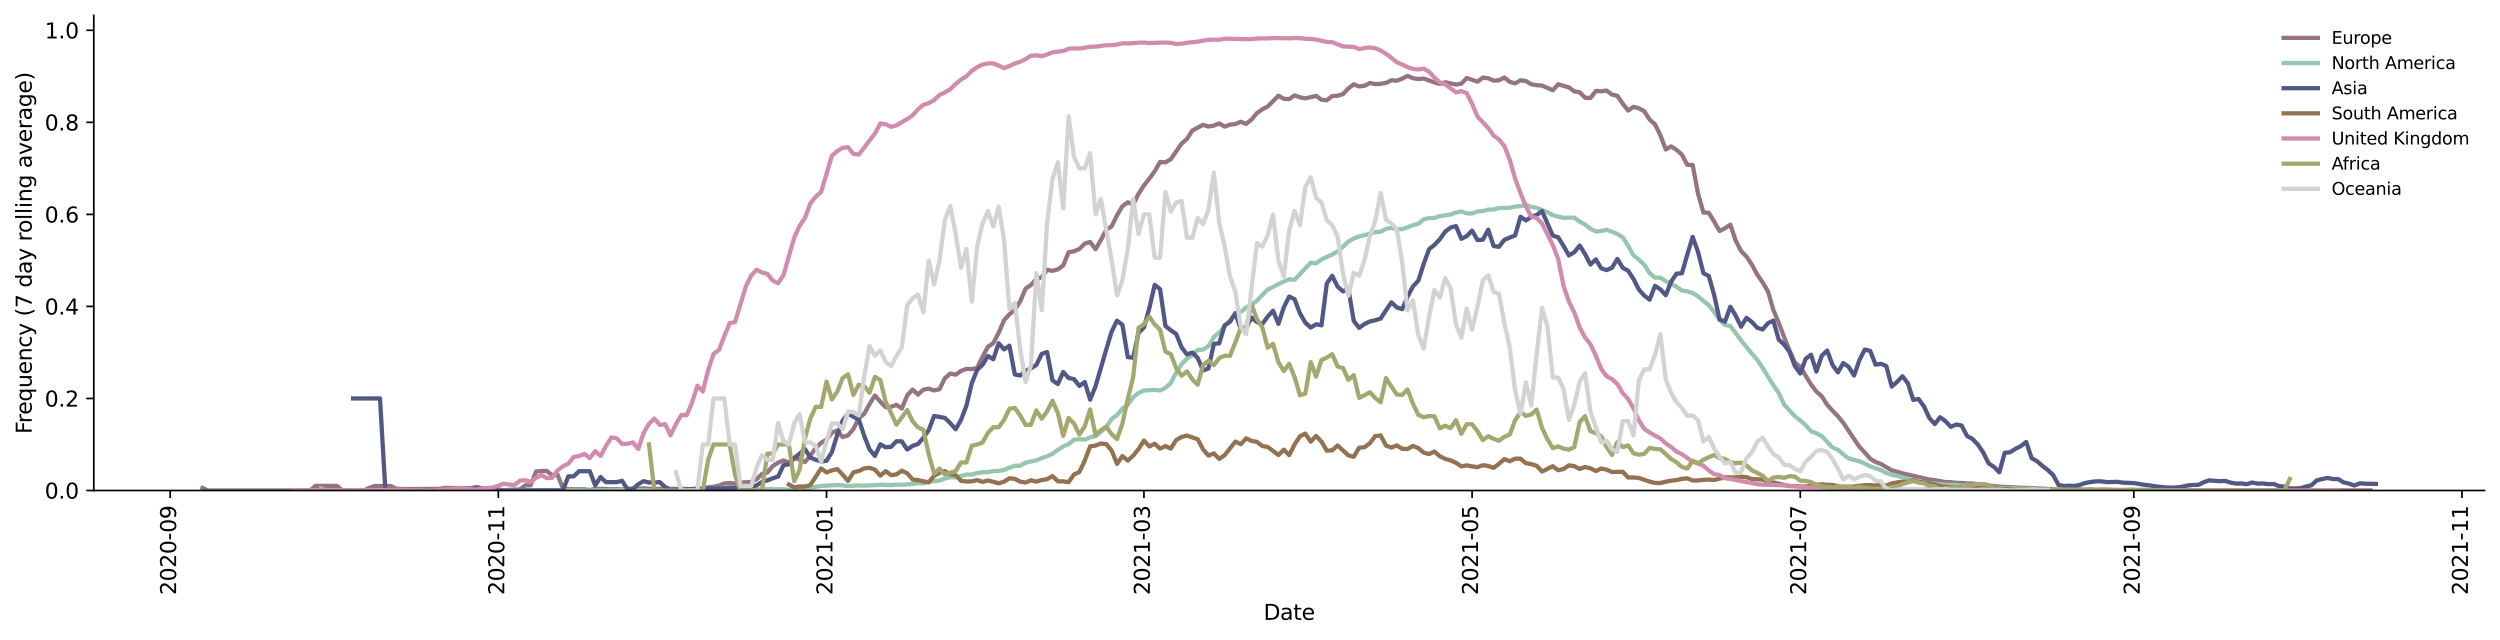 <?xml version="1.0" encoding="utf-8" standalone="no"?>
<!DOCTYPE svg PUBLIC "-//W3C//DTD SVG 1.1//EN"
  "http://www.w3.org/Graphics/SVG/1.1/DTD/svg11.dtd">
<svg height="298.621pt" version="1.1" viewBox="0 0 1166.981 298.621" width="1166.981pt" xmlns="http://www.w3.org/2000/svg" xmlns:xlink="http://www.w3.org/1999/xlink">
 <defs>
  <style type="text/css">*{stroke-linecap:butt;stroke-linejoin:round;}</style>
 </defs>
 <g id="figure_1">
  <g id="patch_1">
   <path d="M 0 298.621 
L 1166.981 298.621 
L 1166.981 0 
L 0 0 
z
" style="fill:#ffffff;"/>
  </g>
  <g id="axes_1">
   <g id="patch_2">
    <path d="M 43.781 228.96 
L 1159.781 228.96 
L 1159.781 7.2 
L 43.781 7.2 
z
" style="fill:#ffffff;"/>
   </g>
   <g id="matplotlib.axis_1">
    <g id="xtick_1">
     <g id="line2d_1">
      <defs>
       <path d="M 0 0 
L 0 3.5 
" id="m977c09393c" style="stroke:#000000;stroke-width:0.8;"/>
      </defs>
      <g>
       <use style="stroke:#000000;stroke-width:0.8;" x="79.441" xlink:href="#m977c09393c" y="228.96"/>
      </g>
     </g>
     <g id="text_1">
      <!-- 2020-09 -->
      <g transform="translate(82.2 277.743)rotate(-90)scale(0.1 -0.1)">
       <defs>
        <path d="M 1228 531 
L 3431 531 
L 3431 0 
L 469 0 
L 469 531 
Q 828 903 1448 1529 
Q 2069 2156 2228 2338 
Q 2531 2678 2651 2914 
Q 2772 3150 2772 3378 
Q 2772 3750 2511 3984 
Q 2250 4219 1831 4219 
Q 1534 4219 1204 4116 
Q 875 4013 500 3803 
L 500 4441 
Q 881 4594 1212 4672 
Q 1544 4750 1819 4750 
Q 2544 4750 2975 4387 
Q 3406 4025 3406 3419 
Q 3406 3131 3298 2873 
Q 3191 2616 2906 2266 
Q 2828 2175 2409 1742 
Q 1991 1309 1228 531 
z
" id="DejaVuSans-32" transform="scale(0.016)"/>
        <path d="M 2034 4250 
Q 1547 4250 1301 3770 
Q 1056 3291 1056 2328 
Q 1056 1369 1301 889 
Q 1547 409 2034 409 
Q 2525 409 2770 889 
Q 3016 1369 3016 2328 
Q 3016 3291 2770 3770 
Q 2525 4250 2034 4250 
z
M 2034 4750 
Q 2819 4750 3233 4129 
Q 3647 3509 3647 2328 
Q 3647 1150 3233 529 
Q 2819 -91 2034 -91 
Q 1250 -91 836 529 
Q 422 1150 422 2328 
Q 422 3509 836 4129 
Q 1250 4750 2034 4750 
z
" id="DejaVuSans-30" transform="scale(0.016)"/>
        <path d="M 313 2009 
L 1997 2009 
L 1997 1497 
L 313 1497 
L 313 2009 
z
" id="DejaVuSans-2d" transform="scale(0.016)"/>
        <path d="M 703 97 
L 703 672 
Q 941 559 1184 500 
Q 1428 441 1663 441 
Q 2288 441 2617 861 
Q 2947 1281 2994 2138 
Q 2813 1869 2534 1725 
Q 2256 1581 1919 1581 
Q 1219 1581 811 2004 
Q 403 2428 403 3163 
Q 403 3881 828 4315 
Q 1253 4750 1959 4750 
Q 2769 4750 3195 4129 
Q 3622 3509 3622 2328 
Q 3622 1225 3098 567 
Q 2575 -91 1691 -91 
Q 1453 -91 1209 -44 
Q 966 3 703 97 
z
M 1959 2075 
Q 2384 2075 2632 2365 
Q 2881 2656 2881 3163 
Q 2881 3666 2632 3958 
Q 2384 4250 1959 4250 
Q 1534 4250 1286 3958 
Q 1038 3666 1038 3163 
Q 1038 2656 1286 2365 
Q 1534 2075 1959 2075 
z
" id="DejaVuSans-39" transform="scale(0.016)"/>
       </defs>
       <use xlink:href="#DejaVuSans-32"/>
       <use x="63.623" xlink:href="#DejaVuSans-30"/>
       <use x="127.246" xlink:href="#DejaVuSans-32"/>
       <use x="190.869" xlink:href="#DejaVuSans-30"/>
       <use x="254.492" xlink:href="#DejaVuSans-2d"/>
       <use x="290.576" xlink:href="#DejaVuSans-30"/>
       <use x="354.199" xlink:href="#DejaVuSans-39"/>
      </g>
     </g>
    </g>
    <g id="xtick_2">
     <g id="line2d_2">
      <g>
       <use style="stroke:#000000;stroke-width:0.8;" x="232.627" xlink:href="#m977c09393c" y="228.96"/>
      </g>
     </g>
     <g id="text_2">
      <!-- 2020-11 -->
      <g transform="translate(235.387 277.743)rotate(-90)scale(0.1 -0.1)">
       <defs>
        <path d="M 794 531 
L 1825 531 
L 1825 4091 
L 703 3866 
L 703 4441 
L 1819 4666 
L 2450 4666 
L 2450 531 
L 3481 531 
L 3481 0 
L 794 0 
L 794 531 
z
" id="DejaVuSans-31" transform="scale(0.016)"/>
       </defs>
       <use xlink:href="#DejaVuSans-32"/>
       <use x="63.623" xlink:href="#DejaVuSans-30"/>
       <use x="127.246" xlink:href="#DejaVuSans-32"/>
       <use x="190.869" xlink:href="#DejaVuSans-30"/>
       <use x="254.492" xlink:href="#DejaVuSans-2d"/>
       <use x="290.576" xlink:href="#DejaVuSans-31"/>
       <use x="354.199" xlink:href="#DejaVuSans-31"/>
      </g>
     </g>
    </g>
    <g id="xtick_3">
     <g id="line2d_3">
      <g>
       <use style="stroke:#000000;stroke-width:0.8;" x="385.814" xlink:href="#m977c09393c" y="228.96"/>
      </g>
     </g>
     <g id="text_3">
      <!-- 2021-01 -->
      <g transform="translate(388.573 277.743)rotate(-90)scale(0.1 -0.1)">
       <use xlink:href="#DejaVuSans-32"/>
       <use x="63.623" xlink:href="#DejaVuSans-30"/>
       <use x="127.246" xlink:href="#DejaVuSans-32"/>
       <use x="190.869" xlink:href="#DejaVuSans-31"/>
       <use x="254.492" xlink:href="#DejaVuSans-2d"/>
       <use x="290.576" xlink:href="#DejaVuSans-30"/>
       <use x="354.199" xlink:href="#DejaVuSans-31"/>
      </g>
     </g>
    </g>
    <g id="xtick_4">
     <g id="line2d_4">
      <g>
       <use style="stroke:#000000;stroke-width:0.8;" x="533.977" xlink:href="#m977c09393c" y="228.96"/>
      </g>
     </g>
     <g id="text_4">
      <!-- 2021-03 -->
      <g transform="translate(536.737 277.743)rotate(-90)scale(0.1 -0.1)">
       <defs>
        <path d="M 2597 2516 
Q 3050 2419 3304 2112 
Q 3559 1806 3559 1356 
Q 3559 666 3084 287 
Q 2609 -91 1734 -91 
Q 1441 -91 1130 -33 
Q 819 25 488 141 
L 488 750 
Q 750 597 1062 519 
Q 1375 441 1716 441 
Q 2309 441 2620 675 
Q 2931 909 2931 1356 
Q 2931 1769 2642 2001 
Q 2353 2234 1838 2234 
L 1294 2234 
L 1294 2753 
L 1863 2753 
Q 2328 2753 2575 2939 
Q 2822 3125 2822 3475 
Q 2822 3834 2567 4026 
Q 2313 4219 1838 4219 
Q 1578 4219 1281 4162 
Q 984 4106 628 3988 
L 628 4550 
Q 988 4650 1302 4700 
Q 1616 4750 1894 4750 
Q 2613 4750 3031 4423 
Q 3450 4097 3450 3541 
Q 3450 3153 3228 2886 
Q 3006 2619 2597 2516 
z
" id="DejaVuSans-33" transform="scale(0.016)"/>
       </defs>
       <use xlink:href="#DejaVuSans-32"/>
       <use x="63.623" xlink:href="#DejaVuSans-30"/>
       <use x="127.246" xlink:href="#DejaVuSans-32"/>
       <use x="190.869" xlink:href="#DejaVuSans-31"/>
       <use x="254.492" xlink:href="#DejaVuSans-2d"/>
       <use x="290.576" xlink:href="#DejaVuSans-30"/>
       <use x="354.199" xlink:href="#DejaVuSans-33"/>
      </g>
     </g>
    </g>
    <g id="xtick_5">
     <g id="line2d_5">
      <g>
       <use style="stroke:#000000;stroke-width:0.8;" x="687.164" xlink:href="#m977c09393c" y="228.96"/>
      </g>
     </g>
     <g id="text_5">
      <!-- 2021-05 -->
      <g transform="translate(689.923 277.743)rotate(-90)scale(0.1 -0.1)">
       <defs>
        <path d="M 691 4666 
L 3169 4666 
L 3169 4134 
L 1269 4134 
L 1269 2991 
Q 1406 3038 1543 3061 
Q 1681 3084 1819 3084 
Q 2600 3084 3056 2656 
Q 3513 2228 3513 1497 
Q 3513 744 3044 326 
Q 2575 -91 1722 -91 
Q 1428 -91 1123 -41 
Q 819 9 494 109 
L 494 744 
Q 775 591 1075 516 
Q 1375 441 1709 441 
Q 2250 441 2565 725 
Q 2881 1009 2881 1497 
Q 2881 1984 2565 2268 
Q 2250 2553 1709 2553 
Q 1456 2553 1204 2497 
Q 953 2441 691 2322 
L 691 4666 
z
" id="DejaVuSans-35" transform="scale(0.016)"/>
       </defs>
       <use xlink:href="#DejaVuSans-32"/>
       <use x="63.623" xlink:href="#DejaVuSans-30"/>
       <use x="127.246" xlink:href="#DejaVuSans-32"/>
       <use x="190.869" xlink:href="#DejaVuSans-31"/>
       <use x="254.492" xlink:href="#DejaVuSans-2d"/>
       <use x="290.576" xlink:href="#DejaVuSans-30"/>
       <use x="354.199" xlink:href="#DejaVuSans-35"/>
      </g>
     </g>
    </g>
    <g id="xtick_6">
     <g id="line2d_6">
      <g>
       <use style="stroke:#000000;stroke-width:0.8;" x="840.35" xlink:href="#m977c09393c" y="228.96"/>
      </g>
     </g>
     <g id="text_6">
      <!-- 2021-07 -->
      <g transform="translate(843.109 277.743)rotate(-90)scale(0.1 -0.1)">
       <defs>
        <path d="M 525 4666 
L 3525 4666 
L 3525 4397 
L 1831 0 
L 1172 0 
L 2766 4134 
L 525 4134 
L 525 4666 
z
" id="DejaVuSans-37" transform="scale(0.016)"/>
       </defs>
       <use xlink:href="#DejaVuSans-32"/>
       <use x="63.623" xlink:href="#DejaVuSans-30"/>
       <use x="127.246" xlink:href="#DejaVuSans-32"/>
       <use x="190.869" xlink:href="#DejaVuSans-31"/>
       <use x="254.492" xlink:href="#DejaVuSans-2d"/>
       <use x="290.576" xlink:href="#DejaVuSans-30"/>
       <use x="354.199" xlink:href="#DejaVuSans-37"/>
      </g>
     </g>
    </g>
    <g id="xtick_7">
     <g id="line2d_7">
      <g>
       <use style="stroke:#000000;stroke-width:0.8;" x="996.048" xlink:href="#m977c09393c" y="228.96"/>
      </g>
     </g>
     <g id="text_7">
      <!-- 2021-09 -->
      <g transform="translate(998.807 277.743)rotate(-90)scale(0.1 -0.1)">
       <use xlink:href="#DejaVuSans-32"/>
       <use x="63.623" xlink:href="#DejaVuSans-30"/>
       <use x="127.246" xlink:href="#DejaVuSans-32"/>
       <use x="190.869" xlink:href="#DejaVuSans-31"/>
       <use x="254.492" xlink:href="#DejaVuSans-2d"/>
       <use x="290.576" xlink:href="#DejaVuSans-30"/>
       <use x="354.199" xlink:href="#DejaVuSans-39"/>
      </g>
     </g>
    </g>
    <g id="xtick_8">
     <g id="line2d_8">
      <g>
       <use style="stroke:#000000;stroke-width:0.8;" x="1149.234" xlink:href="#m977c09393c" y="228.96"/>
      </g>
     </g>
     <g id="text_8">
      <!-- 2021-11 -->
      <g transform="translate(1151.993 277.743)rotate(-90)scale(0.1 -0.1)">
       <use xlink:href="#DejaVuSans-32"/>
       <use x="63.623" xlink:href="#DejaVuSans-30"/>
       <use x="127.246" xlink:href="#DejaVuSans-32"/>
       <use x="190.869" xlink:href="#DejaVuSans-31"/>
       <use x="254.492" xlink:href="#DejaVuSans-2d"/>
       <use x="290.576" xlink:href="#DejaVuSans-31"/>
       <use x="354.199" xlink:href="#DejaVuSans-31"/>
      </g>
     </g>
    </g>
    <g id="text_9">
     <!-- Date -->
     <g transform="translate(589.83 289.341)scale(0.1 -0.1)">
      <defs>
       <path d="M 1259 4147 
L 1259 519 
L 2022 519 
Q 2988 519 3436 956 
Q 3884 1394 3884 2338 
Q 3884 3275 3436 3711 
Q 2988 4147 2022 4147 
L 1259 4147 
z
M 628 4666 
L 1925 4666 
Q 3281 4666 3915 4102 
Q 4550 3538 4550 2338 
Q 4550 1131 3912 565 
Q 3275 0 1925 0 
L 628 0 
L 628 4666 
z
" id="DejaVuSans-44" transform="scale(0.016)"/>
       <path d="M 2194 1759 
Q 1497 1759 1228 1600 
Q 959 1441 959 1056 
Q 959 750 1161 570 
Q 1363 391 1709 391 
Q 2188 391 2477 730 
Q 2766 1069 2766 1631 
L 2766 1759 
L 2194 1759 
z
M 3341 1997 
L 3341 0 
L 2766 0 
L 2766 531 
Q 2569 213 2275 61 
Q 1981 -91 1556 -91 
Q 1019 -91 701 211 
Q 384 513 384 1019 
Q 384 1609 779 1909 
Q 1175 2209 1959 2209 
L 2766 2209 
L 2766 2266 
Q 2766 2663 2505 2880 
Q 2244 3097 1772 3097 
Q 1472 3097 1187 3025 
Q 903 2953 641 2809 
L 641 3341 
Q 956 3463 1253 3523 
Q 1550 3584 1831 3584 
Q 2591 3584 2966 3190 
Q 3341 2797 3341 1997 
z
" id="DejaVuSans-61" transform="scale(0.016)"/>
       <path d="M 1172 4494 
L 1172 3500 
L 2356 3500 
L 2356 3053 
L 1172 3053 
L 1172 1153 
Q 1172 725 1289 603 
Q 1406 481 1766 481 
L 2356 481 
L 2356 0 
L 1766 0 
Q 1100 0 847 248 
Q 594 497 594 1153 
L 594 3053 
L 172 3053 
L 172 3500 
L 594 3500 
L 594 4494 
L 1172 4494 
z
" id="DejaVuSans-74" transform="scale(0.016)"/>
       <path d="M 3597 1894 
L 3597 1613 
L 953 1613 
Q 991 1019 1311 708 
Q 1631 397 2203 397 
Q 2534 397 2845 478 
Q 3156 559 3463 722 
L 3463 178 
Q 3153 47 2828 -22 
Q 2503 -91 2169 -91 
Q 1331 -91 842 396 
Q 353 884 353 1716 
Q 353 2575 817 3079 
Q 1281 3584 2069 3584 
Q 2775 3584 3186 3129 
Q 3597 2675 3597 1894 
z
M 3022 2063 
Q 3016 2534 2758 2815 
Q 2500 3097 2075 3097 
Q 1594 3097 1305 2825 
Q 1016 2553 972 2059 
L 3022 2063 
z
" id="DejaVuSans-65" transform="scale(0.016)"/>
      </defs>
      <use xlink:href="#DejaVuSans-44"/>
      <use x="77.002" xlink:href="#DejaVuSans-61"/>
      <use x="138.281" xlink:href="#DejaVuSans-74"/>
      <use x="177.49" xlink:href="#DejaVuSans-65"/>
     </g>
    </g>
   </g>
   <g id="matplotlib.axis_2">
    <g id="ytick_1">
     <g id="line2d_9">
      <defs>
       <path d="M 0 0 
L -3.5 0 
" id="me4943dc765" style="stroke:#000000;stroke-width:0.8;"/>
      </defs>
      <g>
       <use style="stroke:#000000;stroke-width:0.8;" x="43.781" xlink:href="#me4943dc765" y="228.96"/>
      </g>
     </g>
     <g id="text_10">
      <!-- 0.0 -->
      <g transform="translate(20.878 232.759)scale(0.1 -0.1)">
       <defs>
        <path d="M 684 794 
L 1344 794 
L 1344 0 
L 684 0 
L 684 794 
z
" id="DejaVuSans-2e" transform="scale(0.016)"/>
       </defs>
       <use xlink:href="#DejaVuSans-30"/>
       <use x="63.623" xlink:href="#DejaVuSans-2e"/>
       <use x="95.41" xlink:href="#DejaVuSans-30"/>
      </g>
     </g>
    </g>
    <g id="ytick_2">
     <g id="line2d_10">
      <g>
       <use style="stroke:#000000;stroke-width:0.8;" x="43.781" xlink:href="#me4943dc765" y="185.998"/>
      </g>
     </g>
     <g id="text_11">
      <!-- 0.2 -->
      <g transform="translate(20.878 189.797)scale(0.1 -0.1)">
       <use xlink:href="#DejaVuSans-30"/>
       <use x="63.623" xlink:href="#DejaVuSans-2e"/>
       <use x="95.41" xlink:href="#DejaVuSans-32"/>
      </g>
     </g>
    </g>
    <g id="ytick_3">
     <g id="line2d_11">
      <g>
       <use style="stroke:#000000;stroke-width:0.8;" x="43.781" xlink:href="#me4943dc765" y="143.035"/>
      </g>
     </g>
     <g id="text_12">
      <!-- 0.4 -->
      <g transform="translate(20.878 146.834)scale(0.1 -0.1)">
       <defs>
        <path d="M 2419 4116 
L 825 1625 
L 2419 1625 
L 2419 4116 
z
M 2253 4666 
L 3047 4666 
L 3047 1625 
L 3713 1625 
L 3713 1100 
L 3047 1100 
L 3047 0 
L 2419 0 
L 2419 1100 
L 313 1100 
L 313 1709 
L 2253 4666 
z
" id="DejaVuSans-34" transform="scale(0.016)"/>
       </defs>
       <use xlink:href="#DejaVuSans-30"/>
       <use x="63.623" xlink:href="#DejaVuSans-2e"/>
       <use x="95.41" xlink:href="#DejaVuSans-34"/>
      </g>
     </g>
    </g>
    <g id="ytick_4">
     <g id="line2d_12">
      <g>
       <use style="stroke:#000000;stroke-width:0.8;" x="43.781" xlink:href="#me4943dc765" y="100.073"/>
      </g>
     </g>
     <g id="text_13">
      <!-- 0.6 -->
      <g transform="translate(20.878 103.872)scale(0.1 -0.1)">
       <defs>
        <path d="M 2113 2584 
Q 1688 2584 1439 2293 
Q 1191 2003 1191 1497 
Q 1191 994 1439 701 
Q 1688 409 2113 409 
Q 2538 409 2786 701 
Q 3034 994 3034 1497 
Q 3034 2003 2786 2293 
Q 2538 2584 2113 2584 
z
M 3366 4563 
L 3366 3988 
Q 3128 4100 2886 4159 
Q 2644 4219 2406 4219 
Q 1781 4219 1451 3797 
Q 1122 3375 1075 2522 
Q 1259 2794 1537 2939 
Q 1816 3084 2150 3084 
Q 2853 3084 3261 2657 
Q 3669 2231 3669 1497 
Q 3669 778 3244 343 
Q 2819 -91 2113 -91 
Q 1303 -91 875 529 
Q 447 1150 447 2328 
Q 447 3434 972 4092 
Q 1497 4750 2381 4750 
Q 2619 4750 2861 4703 
Q 3103 4656 3366 4563 
z
" id="DejaVuSans-36" transform="scale(0.016)"/>
       </defs>
       <use xlink:href="#DejaVuSans-30"/>
       <use x="63.623" xlink:href="#DejaVuSans-2e"/>
       <use x="95.41" xlink:href="#DejaVuSans-36"/>
      </g>
     </g>
    </g>
    <g id="ytick_5">
     <g id="line2d_13">
      <g>
       <use style="stroke:#000000;stroke-width:0.8;" x="43.781" xlink:href="#me4943dc765" y="57.11"/>
      </g>
     </g>
     <g id="text_14">
      <!-- 0.8 -->
      <g transform="translate(20.878 60.91)scale(0.1 -0.1)">
       <defs>
        <path d="M 2034 2216 
Q 1584 2216 1326 1975 
Q 1069 1734 1069 1313 
Q 1069 891 1326 650 
Q 1584 409 2034 409 
Q 2484 409 2743 651 
Q 3003 894 3003 1313 
Q 3003 1734 2745 1975 
Q 2488 2216 2034 2216 
z
M 1403 2484 
Q 997 2584 770 2862 
Q 544 3141 544 3541 
Q 544 4100 942 4425 
Q 1341 4750 2034 4750 
Q 2731 4750 3128 4425 
Q 3525 4100 3525 3541 
Q 3525 3141 3298 2862 
Q 3072 2584 2669 2484 
Q 3125 2378 3379 2068 
Q 3634 1759 3634 1313 
Q 3634 634 3220 271 
Q 2806 -91 2034 -91 
Q 1263 -91 848 271 
Q 434 634 434 1313 
Q 434 1759 690 2068 
Q 947 2378 1403 2484 
z
M 1172 3481 
Q 1172 3119 1398 2916 
Q 1625 2713 2034 2713 
Q 2441 2713 2670 2916 
Q 2900 3119 2900 3481 
Q 2900 3844 2670 4047 
Q 2441 4250 2034 4250 
Q 1625 4250 1398 4047 
Q 1172 3844 1172 3481 
z
" id="DejaVuSans-38" transform="scale(0.016)"/>
       </defs>
       <use xlink:href="#DejaVuSans-30"/>
       <use x="63.623" xlink:href="#DejaVuSans-2e"/>
       <use x="95.41" xlink:href="#DejaVuSans-38"/>
      </g>
     </g>
    </g>
    <g id="ytick_6">
     <g id="line2d_14">
      <g>
       <use style="stroke:#000000;stroke-width:0.8;" x="43.781" xlink:href="#me4943dc765" y="14.148"/>
      </g>
     </g>
     <g id="text_15">
      <!-- 1.0 -->
      <g transform="translate(20.878 17.947)scale(0.1 -0.1)">
       <use xlink:href="#DejaVuSans-31"/>
       <use x="63.623" xlink:href="#DejaVuSans-2e"/>
       <use x="95.41" xlink:href="#DejaVuSans-30"/>
      </g>
     </g>
    </g>
    <g id="text_16">
     <!-- Frequency (7 day rolling average) -->
     <g transform="translate(14.798 202.529)rotate(-90)scale(0.1 -0.1)">
      <defs>
       <path d="M 628 4666 
L 3309 4666 
L 3309 4134 
L 1259 4134 
L 1259 2759 
L 3109 2759 
L 3109 2228 
L 1259 2228 
L 1259 0 
L 628 0 
L 628 4666 
z
" id="DejaVuSans-46" transform="scale(0.016)"/>
       <path d="M 2631 2963 
Q 2534 3019 2420 3045 
Q 2306 3072 2169 3072 
Q 1681 3072 1420 2755 
Q 1159 2438 1159 1844 
L 1159 0 
L 581 0 
L 581 3500 
L 1159 3500 
L 1159 2956 
Q 1341 3275 1631 3429 
Q 1922 3584 2338 3584 
Q 2397 3584 2469 3576 
Q 2541 3569 2628 3553 
L 2631 2963 
z
" id="DejaVuSans-72" transform="scale(0.016)"/>
       <path d="M 947 1747 
Q 947 1113 1208 752 
Q 1469 391 1925 391 
Q 2381 391 2643 752 
Q 2906 1113 2906 1747 
Q 2906 2381 2643 2742 
Q 2381 3103 1925 3103 
Q 1469 3103 1208 2742 
Q 947 2381 947 1747 
z
M 2906 525 
Q 2725 213 2448 61 
Q 2172 -91 1784 -91 
Q 1150 -91 751 415 
Q 353 922 353 1747 
Q 353 2572 751 3078 
Q 1150 3584 1784 3584 
Q 2172 3584 2448 3432 
Q 2725 3281 2906 2969 
L 2906 3500 
L 3481 3500 
L 3481 -1331 
L 2906 -1331 
L 2906 525 
z
" id="DejaVuSans-71" transform="scale(0.016)"/>
       <path d="M 544 1381 
L 544 3500 
L 1119 3500 
L 1119 1403 
Q 1119 906 1312 657 
Q 1506 409 1894 409 
Q 2359 409 2629 706 
Q 2900 1003 2900 1516 
L 2900 3500 
L 3475 3500 
L 3475 0 
L 2900 0 
L 2900 538 
Q 2691 219 2414 64 
Q 2138 -91 1772 -91 
Q 1169 -91 856 284 
Q 544 659 544 1381 
z
M 1991 3584 
L 1991 3584 
z
" id="DejaVuSans-75" transform="scale(0.016)"/>
       <path d="M 3513 2113 
L 3513 0 
L 2938 0 
L 2938 2094 
Q 2938 2591 2744 2837 
Q 2550 3084 2163 3084 
Q 1697 3084 1428 2787 
Q 1159 2491 1159 1978 
L 1159 0 
L 581 0 
L 581 3500 
L 1159 3500 
L 1159 2956 
Q 1366 3272 1645 3428 
Q 1925 3584 2291 3584 
Q 2894 3584 3203 3211 
Q 3513 2838 3513 2113 
z
" id="DejaVuSans-6e" transform="scale(0.016)"/>
       <path d="M 3122 3366 
L 3122 2828 
Q 2878 2963 2633 3030 
Q 2388 3097 2138 3097 
Q 1578 3097 1268 2742 
Q 959 2388 959 1747 
Q 959 1106 1268 751 
Q 1578 397 2138 397 
Q 2388 397 2633 464 
Q 2878 531 3122 666 
L 3122 134 
Q 2881 22 2623 -34 
Q 2366 -91 2075 -91 
Q 1284 -91 818 406 
Q 353 903 353 1747 
Q 353 2603 823 3093 
Q 1294 3584 2113 3584 
Q 2378 3584 2631 3529 
Q 2884 3475 3122 3366 
z
" id="DejaVuSans-63" transform="scale(0.016)"/>
       <path d="M 2059 -325 
Q 1816 -950 1584 -1140 
Q 1353 -1331 966 -1331 
L 506 -1331 
L 506 -850 
L 844 -850 
Q 1081 -850 1212 -737 
Q 1344 -625 1503 -206 
L 1606 56 
L 191 3500 
L 800 3500 
L 1894 763 
L 2988 3500 
L 3597 3500 
L 2059 -325 
z
" id="DejaVuSans-79" transform="scale(0.016)"/>
       <path id="DejaVuSans-20" transform="scale(0.016)"/>
       <path d="M 1984 4856 
Q 1566 4138 1362 3434 
Q 1159 2731 1159 2009 
Q 1159 1288 1364 580 
Q 1569 -128 1984 -844 
L 1484 -844 
Q 1016 -109 783 600 
Q 550 1309 550 2009 
Q 550 2706 781 3412 
Q 1013 4119 1484 4856 
L 1984 4856 
z
" id="DejaVuSans-28" transform="scale(0.016)"/>
       <path d="M 2906 2969 
L 2906 4863 
L 3481 4863 
L 3481 0 
L 2906 0 
L 2906 525 
Q 2725 213 2448 61 
Q 2172 -91 1784 -91 
Q 1150 -91 751 415 
Q 353 922 353 1747 
Q 353 2572 751 3078 
Q 1150 3584 1784 3584 
Q 2172 3584 2448 3432 
Q 2725 3281 2906 2969 
z
M 947 1747 
Q 947 1113 1208 752 
Q 1469 391 1925 391 
Q 2381 391 2643 752 
Q 2906 1113 2906 1747 
Q 2906 2381 2643 2742 
Q 2381 3103 1925 3103 
Q 1469 3103 1208 2742 
Q 947 2381 947 1747 
z
" id="DejaVuSans-64" transform="scale(0.016)"/>
       <path d="M 1959 3097 
Q 1497 3097 1228 2736 
Q 959 2375 959 1747 
Q 959 1119 1226 758 
Q 1494 397 1959 397 
Q 2419 397 2687 759 
Q 2956 1122 2956 1747 
Q 2956 2369 2687 2733 
Q 2419 3097 1959 3097 
z
M 1959 3584 
Q 2709 3584 3137 3096 
Q 3566 2609 3566 1747 
Q 3566 888 3137 398 
Q 2709 -91 1959 -91 
Q 1206 -91 779 398 
Q 353 888 353 1747 
Q 353 2609 779 3096 
Q 1206 3584 1959 3584 
z
" id="DejaVuSans-6f" transform="scale(0.016)"/>
       <path d="M 603 4863 
L 1178 4863 
L 1178 0 
L 603 0 
L 603 4863 
z
" id="DejaVuSans-6c" transform="scale(0.016)"/>
       <path d="M 603 3500 
L 1178 3500 
L 1178 0 
L 603 0 
L 603 3500 
z
M 603 4863 
L 1178 4863 
L 1178 4134 
L 603 4134 
L 603 4863 
z
" id="DejaVuSans-69" transform="scale(0.016)"/>
       <path d="M 2906 1791 
Q 2906 2416 2648 2759 
Q 2391 3103 1925 3103 
Q 1463 3103 1205 2759 
Q 947 2416 947 1791 
Q 947 1169 1205 825 
Q 1463 481 1925 481 
Q 2391 481 2648 825 
Q 2906 1169 2906 1791 
z
M 3481 434 
Q 3481 -459 3084 -895 
Q 2688 -1331 1869 -1331 
Q 1566 -1331 1297 -1286 
Q 1028 -1241 775 -1147 
L 775 -588 
Q 1028 -725 1275 -790 
Q 1522 -856 1778 -856 
Q 2344 -856 2625 -561 
Q 2906 -266 2906 331 
L 2906 616 
Q 2728 306 2450 153 
Q 2172 0 1784 0 
Q 1141 0 747 490 
Q 353 981 353 1791 
Q 353 2603 747 3093 
Q 1141 3584 1784 3584 
Q 2172 3584 2450 3431 
Q 2728 3278 2906 2969 
L 2906 3500 
L 3481 3500 
L 3481 434 
z
" id="DejaVuSans-67" transform="scale(0.016)"/>
       <path d="M 191 3500 
L 800 3500 
L 1894 563 
L 2988 3500 
L 3597 3500 
L 2284 0 
L 1503 0 
L 191 3500 
z
" id="DejaVuSans-76" transform="scale(0.016)"/>
       <path d="M 513 4856 
L 1013 4856 
Q 1481 4119 1714 3412 
Q 1947 2706 1947 2009 
Q 1947 1309 1714 600 
Q 1481 -109 1013 -844 
L 513 -844 
Q 928 -128 1133 580 
Q 1338 1288 1338 2009 
Q 1338 2731 1133 3434 
Q 928 4138 513 4856 
z
" id="DejaVuSans-29" transform="scale(0.016)"/>
      </defs>
      <use xlink:href="#DejaVuSans-46"/>
      <use x="50.27" xlink:href="#DejaVuSans-72"/>
      <use x="89.133" xlink:href="#DejaVuSans-65"/>
      <use x="150.656" xlink:href="#DejaVuSans-71"/>
      <use x="214.133" xlink:href="#DejaVuSans-75"/>
      <use x="277.512" xlink:href="#DejaVuSans-65"/>
      <use x="339.035" xlink:href="#DejaVuSans-6e"/>
      <use x="402.414" xlink:href="#DejaVuSans-63"/>
      <use x="457.395" xlink:href="#DejaVuSans-79"/>
      <use x="516.574" xlink:href="#DejaVuSans-20"/>
      <use x="548.361" xlink:href="#DejaVuSans-28"/>
      <use x="587.375" xlink:href="#DejaVuSans-37"/>
      <use x="650.998" xlink:href="#DejaVuSans-20"/>
      <use x="682.785" xlink:href="#DejaVuSans-64"/>
      <use x="746.262" xlink:href="#DejaVuSans-61"/>
      <use x="807.541" xlink:href="#DejaVuSans-79"/>
      <use x="866.721" xlink:href="#DejaVuSans-20"/>
      <use x="898.508" xlink:href="#DejaVuSans-72"/>
      <use x="937.371" xlink:href="#DejaVuSans-6f"/>
      <use x="998.553" xlink:href="#DejaVuSans-6c"/>
      <use x="1026.336" xlink:href="#DejaVuSans-6c"/>
      <use x="1054.119" xlink:href="#DejaVuSans-69"/>
      <use x="1081.902" xlink:href="#DejaVuSans-6e"/>
      <use x="1145.281" xlink:href="#DejaVuSans-67"/>
      <use x="1208.758" xlink:href="#DejaVuSans-20"/>
      <use x="1240.545" xlink:href="#DejaVuSans-61"/>
      <use x="1301.824" xlink:href="#DejaVuSans-76"/>
      <use x="1361.004" xlink:href="#DejaVuSans-65"/>
      <use x="1422.527" xlink:href="#DejaVuSans-72"/>
      <use x="1463.641" xlink:href="#DejaVuSans-61"/>
      <use x="1524.92" xlink:href="#DejaVuSans-67"/>
      <use x="1588.396" xlink:href="#DejaVuSans-65"/>
      <use x="1649.92" xlink:href="#DejaVuSans-29"/>
     </g>
    </g>
   </g>
   <g id="line2d_15">
    <path clip-path="url(#p782c17cf26)" d="M 94.509 227.783 
L 97.02 228.96 
L 144.734 228.96 
L 147.245 226.812 
L 157.29 226.812 
L 159.801 228.96 
L 169.846 228.96 
L 172.357 227.733 
L 174.869 226.856 
L 182.402 226.856 
L 184.914 228.083 
L 187.425 228.278 
L 205.004 228.219 
L 207.515 227.776 
L 220.071 227.844 
L 222.582 227.278 
L 225.094 228.045 
L 230.116 228.045 
L 232.627 228.395 
L 235.139 228.96 
L 237.65 228.664 
L 240.161 228.517 
L 242.672 228.517 
L 245.184 226.518 
L 247.695 226.518 
L 250.206 220.102 
L 252.717 219.843 
L 255.229 219.843 
L 257.74 221.842 
L 260.251 221.555 
L 262.762 227.962 
L 265.274 228.368 
L 272.807 228.423 
L 275.319 228.729 
L 277.83 228.208 
L 282.852 228.25 
L 285.364 228.439 
L 287.875 228.369 
L 290.386 228.5 
L 292.897 228.124 
L 297.92 228.124 
L 300.431 227.989 
L 305.454 228.297 
L 307.965 228.201 
L 310.476 227.963 
L 312.987 228.168 
L 315.499 228.25 
L 318.01 228.187 
L 323.032 228.34 
L 328.055 228.226 
L 330.566 227.459 
L 333.077 227.225 
L 335.589 226.683 
L 338.1 225.664 
L 340.611 225.513 
L 343.122 225.691 
L 345.634 225.222 
L 348.145 225.148 
L 350.656 224.951 
L 353.167 223.69 
L 355.679 221.254 
L 358.19 220.552 
L 360.701 217.574 
L 363.212 215.97 
L 365.724 214.923 
L 368.235 215.93 
L 370.746 213.649 
L 373.257 214.525 
L 375.769 215.651 
L 378.28 212.578 
L 380.791 209.205 
L 383.302 206.681 
L 385.814 205.228 
L 388.325 201.94 
L 390.836 201.005 
L 393.347 204.023 
L 395.859 203.188 
L 398.37 200.297 
L 400.881 195.166 
L 403.392 193.188 
L 405.904 188.598 
L 408.415 184.635 
L 410.926 187.493 
L 413.437 190.077 
L 415.949 189.881 
L 418.46 188.959 
L 420.971 190.695 
L 423.482 184.576 
L 425.994 181.828 
L 428.505 184.181 
L 431.016 181.904 
L 433.527 181.404 
L 436.039 182.272 
L 438.55 181.69 
L 441.061 176.533 
L 443.572 174.379 
L 446.084 174.883 
L 448.595 173.143 
L 451.106 172.212 
L 453.617 172.291 
L 456.129 171.758 
L 458.64 166.551 
L 461.151 161.919 
L 463.662 160.166 
L 466.174 155.338 
L 468.685 149.472 
L 471.196 146.678 
L 473.707 144.72 
L 476.219 140.651 
L 478.73 134.746 
L 481.241 133.006 
L 483.752 130.293 
L 486.264 129.484 
L 488.775 125.908 
L 491.286 126.435 
L 493.797 125.752 
L 496.309 123.89 
L 498.82 117.723 
L 501.331 117.314 
L 503.842 116.24 
L 506.354 113.676 
L 508.865 112.944 
L 511.376 116.33 
L 513.887 112.026 
L 516.399 107.351 
L 518.91 105.634 
L 521.421 100.487 
L 523.932 96.243 
L 526.444 94.432 
L 528.955 95.435 
L 531.466 90.478 
L 533.977 86.548 
L 536.489 83.402 
L 539 79.936 
L 541.511 75.599 
L 544.022 75.782 
L 546.534 74.307 
L 551.556 67.042 
L 554.067 64.872 
L 556.579 60.939 
L 561.601 58.264 
L 564.112 59.061 
L 566.624 58.61 
L 569.135 57.611 
L 571.646 59.096 
L 574.157 58.188 
L 576.669 57.917 
L 579.18 56.842 
L 581.691 57.822 
L 584.202 55.813 
L 586.714 52.815 
L 589.225 51.014 
L 591.736 49.728 
L 596.759 44.678 
L 599.27 46.11 
L 601.781 46.261 
L 604.293 44.535 
L 606.804 45.401 
L 609.315 45.925 
L 614.338 44.772 
L 616.849 46.558 
L 619.36 46.801 
L 621.871 44.859 
L 624.383 44.688 
L 626.894 43.941 
L 629.405 41.238 
L 631.916 39.362 
L 634.428 40.335 
L 636.939 40.046 
L 639.45 38.734 
L 641.961 39.271 
L 644.473 39.113 
L 646.984 38.69 
L 649.495 37.442 
L 652.006 37.706 
L 654.518 36.726 
L 657.029 35.443 
L 659.54 36.498 
L 662.051 36.886 
L 664.563 36.664 
L 669.585 38.468 
L 672.096 39.161 
L 674.608 38.416 
L 679.63 39.455 
L 682.141 39.085 
L 684.653 36.428 
L 689.675 38.137 
L 692.186 36.213 
L 694.698 36.541 
L 697.209 37.642 
L 699.72 37.464 
L 702.231 36.192 
L 704.743 38.218 
L 707.254 38.927 
L 709.765 37.481 
L 712.276 37.834 
L 714.788 39.347 
L 717.299 39.773 
L 719.81 39.93 
L 724.833 42.131 
L 727.344 39.343 
L 732.366 40.789 
L 734.878 42.659 
L 737.389 43.088 
L 739.9 45.599 
L 742.411 45.732 
L 744.923 42.48 
L 747.434 42.617 
L 749.945 42.281 
L 752.456 44.148 
L 754.968 44.74 
L 757.479 48.406 
L 759.99 51.584 
L 762.501 49.864 
L 765.013 50.557 
L 767.524 51.938 
L 770.035 55.801 
L 772.546 58.051 
L 775.058 63.119 
L 777.569 69.761 
L 780.08 68.361 
L 782.591 69.94 
L 785.103 72.205 
L 787.614 76.958 
L 790.125 77.012 
L 792.636 90.422 
L 795.148 99.217 
L 797.659 99.334 
L 800.17 103.465 
L 802.681 107.843 
L 805.193 106.551 
L 807.704 104.844 
L 810.215 112.315 
L 812.726 117.209 
L 815.238 119.771 
L 817.749 123.522 
L 820.26 128.194 
L 822.771 131.791 
L 825.283 135.988 
L 827.794 144.675 
L 830.305 150.704 
L 832.816 157.337 
L 835.328 163.608 
L 837.839 169.217 
L 840.35 171.243 
L 845.373 179.477 
L 847.884 182.775 
L 850.395 184.993 
L 852.906 188.945 
L 855.418 191.721 
L 857.929 194.315 
L 860.44 197.383 
L 867.974 208.601 
L 870.485 211.263 
L 872.996 214.112 
L 875.508 215.688 
L 878.019 216.58 
L 883.041 219.542 
L 885.553 220.185 
L 888.064 220.951 
L 900.62 223.834 
L 903.131 224.136 
L 908.154 225.044 
L 910.665 225.073 
L 913.176 225.395 
L 915.688 225.44 
L 918.199 225.643 
L 920.71 225.706 
L 925.733 226.407 
L 933.266 227.15 
L 943.311 227.677 
L 945.823 227.715 
L 958.379 228.427 
L 975.958 228.557 
L 978.469 228.706 
L 988.514 228.695 
L 1001.07 228.77 
L 1013.626 228.898 
L 1021.16 228.808 
L 1046.273 228.96 
L 1076.408 228.92 
L 1096.498 228.927 
L 1106.543 228.907 
L 1106.543 228.907 
" style="fill:none;stroke:#947383;stroke-linecap:square;stroke-width:2;"/>
   </g>
   <g id="line2d_16">
    <path clip-path="url(#p782c17cf26)" d="M 149.756 228.026 
L 152.267 228.96 
L 212.537 228.96 
L 215.049 228.713 
L 225.094 228.649 
L 227.605 228.896 
L 247.695 228.899 
L 250.206 228.754 
L 275.319 228.96 
L 292.897 228.707 
L 297.92 228.81 
L 305.454 228.96 
L 315.499 228.931 
L 335.589 228.932 
L 340.611 228.757 
L 353.167 228.427 
L 358.19 228.228 
L 360.701 228.382 
L 365.724 228.372 
L 368.235 228.596 
L 370.746 228.227 
L 378.28 227.66 
L 383.302 226.846 
L 390.836 226.416 
L 393.347 226.562 
L 395.859 226.887 
L 400.881 226.59 
L 403.392 226.72 
L 405.904 226.541 
L 408.415 226.515 
L 410.926 226.288 
L 415.949 226.462 
L 418.46 226.2 
L 420.971 226.334 
L 425.994 225.879 
L 428.505 225.495 
L 431.016 225.658 
L 433.527 224.79 
L 436.039 224.64 
L 438.55 224.313 
L 441.061 223.346 
L 443.572 222.799 
L 446.084 222.771 
L 448.595 222.24 
L 451.106 221.475 
L 453.617 221.541 
L 456.129 220.8 
L 458.64 220.418 
L 461.151 220.402 
L 463.662 219.886 
L 466.174 219.815 
L 468.685 219.376 
L 471.196 218.324 
L 473.707 217.42 
L 476.219 217.387 
L 478.73 215.967 
L 483.752 214.897 
L 486.264 213.821 
L 488.775 212.978 
L 491.286 211.845 
L 493.797 210.01 
L 496.309 208.364 
L 498.82 207.349 
L 501.331 205.25 
L 503.842 205.043 
L 506.354 205.207 
L 508.865 204.146 
L 511.376 203.614 
L 516.399 199.403 
L 518.91 195.575 
L 521.421 193.788 
L 523.932 190.702 
L 526.444 188.934 
L 528.955 185.413 
L 531.466 183.454 
L 533.977 182.308 
L 539 181.979 
L 541.511 182.285 
L 544.022 181.017 
L 546.534 178.746 
L 549.045 173.838 
L 551.556 169.998 
L 554.067 167.351 
L 556.579 165.779 
L 559.09 163.358 
L 561.601 163.156 
L 564.112 161.599 
L 566.624 157.371 
L 569.135 155.161 
L 574.157 149.397 
L 576.669 146.476 
L 579.18 145.61 
L 581.691 143.561 
L 584.202 142.168 
L 586.714 140.409 
L 589.225 137.643 
L 591.736 135.206 
L 599.27 131.377 
L 601.781 130.355 
L 604.293 130.625 
L 609.315 125.237 
L 611.826 122.593 
L 614.338 122.927 
L 616.849 121.111 
L 621.871 118.804 
L 624.383 117.362 
L 626.894 115.143 
L 629.405 112.722 
L 631.916 111.341 
L 634.428 110.365 
L 636.939 109.803 
L 641.961 108.364 
L 644.473 108.181 
L 646.984 106.821 
L 649.495 106.354 
L 652.006 106.928 
L 654.518 106.962 
L 657.029 106.114 
L 659.54 105.093 
L 662.051 104.469 
L 664.563 102.446 
L 667.074 101.769 
L 669.585 101.755 
L 672.096 100.873 
L 677.119 100.161 
L 679.63 99.215 
L 682.141 98.715 
L 684.653 99.573 
L 687.164 99.7 
L 689.675 98.709 
L 692.186 98.505 
L 694.698 97.83 
L 697.209 97.818 
L 699.72 97.092 
L 704.743 97.008 
L 707.254 96.444 
L 709.765 96.22 
L 712.276 95.647 
L 714.788 96.58 
L 717.299 97.039 
L 722.321 99.016 
L 724.833 100.447 
L 729.855 101.716 
L 732.366 101.58 
L 734.878 101.6 
L 737.389 103.471 
L 739.9 104.794 
L 742.411 106.806 
L 744.923 108.05 
L 747.434 107.844 
L 749.945 107.267 
L 752.456 108.177 
L 754.968 109.239 
L 757.479 110.755 
L 759.99 114.728 
L 762.501 119.204 
L 765.013 121.212 
L 767.524 123.595 
L 770.035 127.491 
L 772.546 129.612 
L 775.058 129.59 
L 777.569 131.291 
L 780.08 132.481 
L 782.591 133.896 
L 785.103 135.592 
L 787.614 135.973 
L 790.125 136.774 
L 792.636 138.308 
L 795.148 140.516 
L 797.659 142.413 
L 800.17 145.739 
L 802.681 149.286 
L 805.193 151.705 
L 807.704 152.178 
L 810.215 155.447 
L 812.726 158.924 
L 817.749 165.045 
L 820.26 167.945 
L 822.771 171.696 
L 827.794 179.857 
L 830.305 183.439 
L 832.816 188.86 
L 837.839 194.272 
L 840.35 196.295 
L 842.861 198.463 
L 845.373 201.296 
L 847.884 202.281 
L 850.395 203.6 
L 855.418 208.901 
L 857.929 209.999 
L 860.44 212.098 
L 862.951 214.031 
L 867.974 215.355 
L 870.485 216.385 
L 872.996 217.698 
L 878.019 219.436 
L 880.53 220.772 
L 883.041 221.65 
L 885.553 222.155 
L 888.064 222.841 
L 890.575 223.679 
L 895.598 224.537 
L 898.109 225.164 
L 900.62 225.64 
L 903.131 225.778 
L 908.154 226.26 
L 913.176 226.331 
L 915.688 226.631 
L 930.755 227.66 
L 935.778 227.769 
L 945.823 228.125 
L 948.334 228.188 
L 953.356 228.152 
L 958.379 228.259 
L 960.89 228.274 
L 965.913 228.487 
L 973.446 228.621 
L 991.025 228.764 
L 1086.453 228.935 
L 1086.453 228.935 
" style="fill:none;stroke:#96c6ad;stroke-linecap:square;stroke-width:2;"/>
   </g>
   <g id="line2d_17">
    <path clip-path="url(#p782c17cf26)" d="M 164.824 185.998 
L 177.38 185.998 
L 179.891 228.96 
L 217.56 228.96 
L 220.071 228.118 
L 230.116 228.118 
L 232.627 228.96 
L 262.762 228.96 
L 265.274 222.35 
L 267.785 222.35 
L 270.296 219.964 
L 275.319 219.964 
L 277.83 226.573 
L 280.341 222.668 
L 282.852 225.054 
L 287.875 225.054 
L 290.386 224.432 
L 292.897 228.337 
L 295.409 228.337 
L 297.92 226.036 
L 300.431 224.604 
L 302.942 225.226 
L 305.454 225.226 
L 307.965 225.036 
L 310.476 227.338 
L 312.987 228.77 
L 315.499 228.577 
L 320.521 228.529 
L 323.032 228.351 
L 325.544 228.018 
L 328.055 228.211 
L 330.566 227.914 
L 333.077 228.153 
L 335.589 228.125 
L 340.611 227.665 
L 343.122 227.697 
L 348.145 227.014 
L 350.656 227.224 
L 353.167 226.569 
L 355.679 224.986 
L 358.19 224.239 
L 360.701 223.246 
L 363.212 222.47 
L 365.724 217.181 
L 368.235 216.715 
L 370.746 213.818 
L 375.769 209.666 
L 378.28 213.603 
L 380.791 214.615 
L 383.302 215.459 
L 385.814 215.075 
L 388.325 211.024 
L 390.836 202.933 
L 393.347 196.327 
L 395.859 193.117 
L 398.37 194.522 
L 400.881 195.796 
L 403.392 203.431 
L 405.904 209.812 
L 408.415 212.825 
L 410.926 207.391 
L 413.437 208.802 
L 415.949 208.596 
L 418.46 205.968 
L 420.971 206.034 
L 423.482 209.855 
L 425.994 208.133 
L 428.505 207.264 
L 431.016 204.404 
L 433.527 200.729 
L 436.039 194.171 
L 441.061 195.069 
L 443.572 197.514 
L 446.084 200.364 
L 448.595 195.986 
L 451.106 189.451 
L 453.617 178.917 
L 456.129 172.631 
L 458.64 170.277 
L 461.151 166.179 
L 463.662 167.696 
L 466.174 160.208 
L 468.685 163.085 
L 471.196 161.367 
L 473.707 174.826 
L 476.219 175.3 
L 478.73 173.183 
L 481.241 171.887 
L 483.752 170.36 
L 486.264 165.202 
L 488.775 164.332 
L 491.286 177.538 
L 493.797 179.267 
L 496.309 173.644 
L 498.82 176.45 
L 501.331 176.962 
L 503.842 180.14 
L 506.354 178.343 
L 508.865 186.547 
L 511.376 180.334 
L 516.399 163.095 
L 518.91 154.754 
L 521.421 149.699 
L 523.932 151.634 
L 526.444 166.706 
L 528.955 166.99 
L 531.466 155.316 
L 533.977 152.891 
L 536.489 143.847 
L 539 132.999 
L 541.511 134.966 
L 544.022 152.195 
L 546.534 154.17 
L 549.045 155.906 
L 551.556 162.126 
L 554.067 165.452 
L 556.579 164.562 
L 559.09 167.12 
L 561.601 172.892 
L 564.112 171.99 
L 566.624 160.548 
L 569.135 160.249 
L 571.646 151.894 
L 574.157 150.222 
L 576.669 146.135 
L 579.18 153.659 
L 581.691 153.057 
L 584.202 148.227 
L 586.714 150.303 
L 589.225 151.257 
L 591.736 147.807 
L 594.247 145.046 
L 596.759 151.156 
L 599.27 143.436 
L 601.781 138.428 
L 604.293 139.666 
L 606.804 146.291 
L 609.315 150.629 
L 611.826 152.896 
L 614.338 151.376 
L 616.849 151.86 
L 619.36 132.246 
L 621.871 128.765 
L 624.383 133.78 
L 626.894 136.055 
L 629.405 134.724 
L 631.916 149.782 
L 634.428 153.049 
L 636.939 151.251 
L 639.45 150.051 
L 641.961 149.477 
L 644.473 148.721 
L 646.984 144.796 
L 649.495 141.129 
L 652.006 143.485 
L 654.518 144.332 
L 657.029 138.552 
L 659.54 133.69 
L 662.051 131.053 
L 664.563 123.194 
L 667.074 116.33 
L 669.585 114.316 
L 672.096 111.69 
L 674.608 108.123 
L 677.119 106.234 
L 679.63 105.539 
L 682.141 111.484 
L 684.653 110.213 
L 687.164 107.647 
L 689.675 112.05 
L 692.186 111.895 
L 694.698 107.2 
L 697.209 114.87 
L 699.72 115.208 
L 702.231 111.941 
L 707.254 109.893 
L 709.765 101.176 
L 712.276 102.907 
L 714.788 101.271 
L 717.299 100.36 
L 719.81 98.543 
L 724.833 109.988 
L 727.344 110.771 
L 729.855 114.82 
L 732.366 119.241 
L 734.878 117.695 
L 737.389 114.614 
L 739.9 118.624 
L 742.411 123.46 
L 744.923 121.079 
L 747.434 125.207 
L 749.945 126.08 
L 752.456 125.01 
L 754.968 120.888 
L 757.479 124.989 
L 759.99 126.364 
L 762.501 130.215 
L 765.013 135.159 
L 767.524 137.977 
L 770.035 139.882 
L 772.546 133.429 
L 775.058 135.079 
L 777.569 137.793 
L 780.08 131.452 
L 782.591 127.745 
L 785.103 127.558 
L 787.614 118.852 
L 790.125 110.595 
L 792.636 117.624 
L 795.148 127.539 
L 797.659 128.848 
L 800.17 137.783 
L 802.681 149.136 
L 805.193 150.167 
L 807.704 143.196 
L 810.215 147.342 
L 812.726 152.527 
L 815.238 148.334 
L 817.749 150.292 
L 820.26 152.976 
L 822.771 153.803 
L 825.283 150.846 
L 827.794 149.661 
L 830.305 158.541 
L 832.816 160.815 
L 835.328 164.273 
L 837.839 170.903 
L 840.35 174.356 
L 842.861 167.512 
L 845.373 165.607 
L 847.884 173.428 
L 850.395 166.073 
L 852.906 163.632 
L 855.418 170.364 
L 857.929 173.825 
L 860.44 169.453 
L 862.951 171.254 
L 865.463 175.268 
L 867.974 168.036 
L 870.485 163.143 
L 872.996 163.805 
L 875.508 170.22 
L 878.019 169.788 
L 880.53 170.905 
L 883.041 180.439 
L 885.553 178.253 
L 888.064 175.641 
L 890.575 178.903 
L 893.086 186.657 
L 895.598 186.245 
L 898.109 189.754 
L 900.62 195.134 
L 903.131 197.94 
L 905.643 194.743 
L 908.154 196.636 
L 910.665 199.238 
L 913.176 198.16 
L 915.688 198.651 
L 918.199 203.474 
L 920.71 204.889 
L 923.221 207.487 
L 925.733 211.188 
L 928.244 216.257 
L 930.755 217.925 
L 933.266 220.464 
L 935.778 211.37 
L 938.289 211.112 
L 940.8 209.508 
L 943.311 208.264 
L 945.823 206.299 
L 948.334 213.832 
L 950.845 215.273 
L 953.356 217.473 
L 955.868 219.363 
L 958.379 221.733 
L 960.89 226.365 
L 963.401 226.85 
L 965.913 226.705 
L 968.424 226.854 
L 970.935 226.314 
L 973.446 225.45 
L 975.958 224.973 
L 978.469 224.677 
L 980.98 224.699 
L 983.491 225.056 
L 988.514 224.915 
L 991.025 225.312 
L 996.048 225.49 
L 1001.07 226.319 
L 1003.581 226.607 
L 1006.093 227.04 
L 1011.115 227.515 
L 1013.626 227.664 
L 1016.138 227.501 
L 1018.649 227.217 
L 1021.16 226.614 
L 1023.671 226.367 
L 1026.183 226.359 
L 1028.694 225.077 
L 1031.205 224.233 
L 1036.228 224.617 
L 1038.739 224.491 
L 1041.25 225.286 
L 1043.761 225.722 
L 1046.273 225.686 
L 1048.784 226.022 
L 1051.295 225.218 
L 1053.806 225.77 
L 1056.318 225.666 
L 1058.829 225.999 
L 1061.34 225.918 
L 1063.851 226.921 
L 1066.363 227.196 
L 1068.874 227.991 
L 1071.385 228.005 
L 1073.896 227.882 
L 1076.408 227.139 
L 1078.919 226.538 
L 1081.43 224.242 
L 1083.941 223.616 
L 1086.453 223.104 
L 1088.964 223.595 
L 1091.475 223.662 
L 1093.986 225.19 
L 1096.498 225.741 
L 1099.009 226.636 
L 1101.52 225.61 
L 1104.031 225.802 
L 1109.054 225.883 
L 1109.054 225.883 
" style="fill:none;stroke:#525886;stroke-linecap:square;stroke-width:2;"/>
   </g>
   <g id="line2d_18">
    <path clip-path="url(#p782c17cf26)" d="M 368.235 226.157 
L 370.746 227.479 
L 373.257 227.092 
L 375.769 227.092 
L 378.28 226.41 
L 383.302 218.641 
L 385.814 220.509 
L 388.325 219.595 
L 390.836 218.975 
L 393.347 221.582 
L 395.859 224.496 
L 398.37 220.468 
L 400.881 219.866 
L 403.392 218.662 
L 405.904 218.348 
L 408.415 219.225 
L 410.926 222.037 
L 413.437 219.935 
L 415.949 221.8 
L 418.46 221.439 
L 420.971 219.721 
L 423.482 220.937 
L 425.994 223.801 
L 428.505 224.116 
L 433.527 225.172 
L 436.039 222.103 
L 438.55 220.682 
L 441.061 219.905 
L 443.572 221.387 
L 446.084 221.796 
L 448.595 224.448 
L 451.106 224.755 
L 453.617 224.703 
L 456.129 224.115 
L 458.64 224.933 
L 461.151 224.302 
L 463.662 224.884 
L 466.174 225.603 
L 468.685 224.828 
L 471.196 223.237 
L 473.707 223.531 
L 476.219 224.817 
L 478.73 225.251 
L 481.241 224.174 
L 483.752 224.845 
L 486.264 224.075 
L 488.775 223.677 
L 491.286 222.221 
L 493.797 224.662 
L 496.309 224.723 
L 498.82 225.053 
L 501.331 221.5 
L 503.842 220.326 
L 506.354 214.993 
L 508.865 208.359 
L 511.376 207.99 
L 513.887 207.031 
L 516.399 207.303 
L 518.91 210.299 
L 521.421 216.528 
L 523.932 212.901 
L 526.444 214.99 
L 528.955 212.711 
L 531.466 209.594 
L 533.977 205.672 
L 536.489 208.388 
L 539 207.156 
L 541.511 209.42 
L 544.022 208.226 
L 546.534 209.402 
L 549.045 205.402 
L 551.556 203.981 
L 554.067 203.325 
L 559.09 205.035 
L 561.601 209.804 
L 564.112 212.674 
L 566.624 211.638 
L 569.135 214.224 
L 571.646 212.468 
L 576.669 206.13 
L 579.18 207.33 
L 581.691 204.615 
L 584.202 205.79 
L 586.714 206.275 
L 589.225 208.185 
L 591.736 208.608 
L 596.759 212.384 
L 599.27 209.913 
L 601.781 212.458 
L 604.293 207.492 
L 606.804 203.662 
L 609.315 202.408 
L 611.826 206.188 
L 614.338 203.489 
L 616.849 206.158 
L 619.36 210.38 
L 621.871 210.217 
L 624.383 207.915 
L 629.405 212.584 
L 631.916 213.227 
L 634.428 208.965 
L 636.939 208.783 
L 639.45 206.863 
L 641.961 203.56 
L 644.473 203.255 
L 646.984 208.022 
L 649.495 208.931 
L 652.006 207.921 
L 654.518 209.49 
L 657.029 209.617 
L 659.54 208.132 
L 662.051 209.183 
L 664.563 211.274 
L 667.074 211.956 
L 669.585 210.778 
L 672.096 212.978 
L 674.608 214.194 
L 677.119 214.879 
L 679.63 216.029 
L 682.141 217.692 
L 684.653 217.212 
L 687.164 217.71 
L 689.675 218.05 
L 692.186 217.163 
L 694.698 217.513 
L 697.209 218.396 
L 699.72 216.485 
L 702.231 214.298 
L 704.743 215.308 
L 707.254 214.096 
L 709.765 214.116 
L 712.276 216.218 
L 714.788 216.635 
L 717.299 217.429 
L 719.81 220.115 
L 724.833 217.624 
L 727.344 219.506 
L 729.855 218.9 
L 732.366 217.205 
L 734.878 217.593 
L 737.389 218.908 
L 739.9 218.004 
L 742.411 218.582 
L 744.923 219.882 
L 747.434 218.721 
L 749.945 219.225 
L 752.456 220.352 
L 757.479 220.198 
L 759.99 222.88 
L 762.501 222.867 
L 765.013 223.115 
L 770.035 224.808 
L 772.546 225.415 
L 775.058 225.477 
L 777.569 224.836 
L 780.08 224.387 
L 782.591 224.109 
L 785.103 223.514 
L 787.614 223.296 
L 790.125 224.303 
L 792.636 224.288 
L 795.148 223.982 
L 797.659 223.867 
L 800.17 224.06 
L 805.193 222.822 
L 810.215 222.855 
L 812.726 222.517 
L 815.238 222.715 
L 817.749 223.652 
L 822.771 223.827 
L 825.283 225.026 
L 827.794 225.186 
L 835.328 226.941 
L 837.839 226.836 
L 840.35 227.072 
L 842.861 227.083 
L 845.373 226.829 
L 847.884 226.29 
L 850.395 226.022 
L 852.906 226.35 
L 855.418 226.346 
L 860.44 227.65 
L 870.485 226.482 
L 872.996 226.435 
L 875.508 226.671 
L 878.019 226.243 
L 880.53 226.606 
L 883.041 225.673 
L 885.553 225.179 
L 888.064 224.88 
L 890.575 225.009 
L 893.086 224.104 
L 895.598 224.952 
L 898.109 225.18 
L 903.131 226.146 
L 905.643 227.053 
L 913.176 227.705 
L 915.688 227.412 
L 923.221 227.348 
L 930.755 227.782 
L 935.778 228.275 
L 938.289 228.178 
L 940.8 228.705 
L 943.311 228.716 
L 945.823 228.556 
L 948.334 228.095 
L 950.845 228.265 
L 955.868 228.339 
L 958.379 228.499 
L 960.89 228.96 
L 970.935 228.85 
L 975.958 228.63 
L 978.469 228.74 
L 980.98 228.621 
L 983.491 228.621 
L 988.514 228.841 
L 991.025 228.791 
L 993.536 228.91 
L 998.559 228.812 
L 1016.138 228.802 
L 1018.649 228.96 
L 1021.16 228.764 
L 1021.16 228.764 
" style="fill:none;stroke:#937252;stroke-linecap:square;stroke-width:2;"/>
   </g>
   <g id="line2d_19">
    <path clip-path="url(#p782c17cf26)" d="M 137.2 228.744 
L 142.222 228.882 
L 152.267 228.796 
L 162.312 228.767 
L 164.824 228.931 
L 172.357 228.911 
L 177.38 228.911 
L 179.891 228.718 
L 189.936 228.691 
L 192.447 228.884 
L 202.492 228.96 
L 205.004 228.694 
L 207.515 228.547 
L 212.537 227.999 
L 215.049 227.888 
L 222.582 228.566 
L 225.094 228.053 
L 230.116 227.589 
L 235.139 225.782 
L 237.65 226.204 
L 240.161 226.372 
L 242.672 224.389 
L 245.184 224.136 
L 247.695 225 
L 250.206 223.026 
L 252.717 221.734 
L 255.229 223.191 
L 257.74 223.077 
L 260.251 219.61 
L 262.762 217.661 
L 265.274 216.463 
L 267.785 213.297 
L 270.296 212.91 
L 272.807 211.897 
L 275.319 213.852 
L 277.83 210.57 
L 280.341 212.839 
L 282.852 208.204 
L 285.364 204.199 
L 287.875 204.596 
L 290.386 207.259 
L 292.897 207.154 
L 295.409 206.515 
L 297.92 209.578 
L 300.431 202.161 
L 302.942 197.845 
L 305.454 195.391 
L 307.965 198.362 
L 310.476 198.008 
L 312.987 203.201 
L 315.499 197.986 
L 318.01 193.718 
L 320.521 193.839 
L 323.032 187.934 
L 325.544 180.043 
L 328.055 182.738 
L 330.566 172.761 
L 333.077 165.153 
L 335.589 163.431 
L 338.1 156.89 
L 340.611 150.845 
L 343.122 150.335 
L 348.145 133.662 
L 350.656 128.63 
L 353.167 125.891 
L 355.679 127.221 
L 358.19 127.832 
L 360.701 130.987 
L 363.212 132.202 
L 365.724 128.429 
L 370.746 110.87 
L 373.257 105.406 
L 375.769 101.662 
L 378.28 94.903 
L 380.791 91.823 
L 383.302 89.612 
L 388.325 72.707 
L 390.836 70.508 
L 393.347 68.99 
L 395.859 68.716 
L 398.37 71.867 
L 400.881 72.138 
L 408.415 62.333 
L 410.926 57.656 
L 413.437 57.994 
L 415.949 59.206 
L 418.46 58.503 
L 423.482 55.569 
L 425.994 53.839 
L 428.505 51.001 
L 431.016 48.964 
L 433.527 48.136 
L 436.039 46.726 
L 438.55 44.319 
L 441.061 43.146 
L 443.572 41.636 
L 446.084 39.174 
L 448.595 37.153 
L 451.106 35.603 
L 453.617 33.133 
L 456.129 31.349 
L 458.64 30.089 
L 461.151 29.588 
L 463.662 29.602 
L 466.174 30.614 
L 468.685 31.781 
L 471.196 30.815 
L 473.707 29.671 
L 476.219 28.818 
L 478.73 27.614 
L 481.241 25.993 
L 483.752 25.833 
L 486.264 26.236 
L 488.775 25.447 
L 491.286 24.422 
L 496.309 23.822 
L 498.82 22.738 
L 501.331 22.57 
L 503.842 22.678 
L 508.865 21.818 
L 511.376 21.784 
L 516.399 21.093 
L 518.91 21.11 
L 521.421 20.808 
L 523.932 20.195 
L 526.444 20.275 
L 528.955 20.155 
L 531.466 19.895 
L 533.977 19.877 
L 536.489 20.094 
L 544.022 19.845 
L 546.534 19.997 
L 549.045 20.551 
L 551.556 20.381 
L 554.067 19.96 
L 559.09 19.441 
L 561.601 18.954 
L 564.112 18.602 
L 566.624 18.511 
L 569.135 18.553 
L 571.646 18.137 
L 574.157 18.07 
L 581.691 18.302 
L 584.202 18.252 
L 586.714 18.006 
L 589.225 17.911 
L 591.736 17.952 
L 594.247 17.76 
L 601.781 17.874 
L 604.293 17.768 
L 606.804 17.822 
L 609.315 18.097 
L 611.826 18.185 
L 614.338 18.477 
L 619.36 19.579 
L 621.871 19.693 
L 626.894 21.663 
L 631.916 21.881 
L 634.428 22.916 
L 636.939 22.448 
L 639.45 22.144 
L 641.961 22.503 
L 644.473 23.572 
L 646.984 25.115 
L 649.495 26.994 
L 652.006 29.073 
L 654.518 30.091 
L 657.029 31.316 
L 659.54 32.174 
L 662.051 32.434 
L 664.563 32.033 
L 667.074 33.482 
L 669.585 36.24 
L 672.096 38.445 
L 674.608 39.339 
L 679.63 43.113 
L 682.141 42.524 
L 684.653 43.481 
L 687.164 48.499 
L 689.675 54.421 
L 694.698 59.777 
L 697.209 63.291 
L 699.72 65.104 
L 702.231 68.16 
L 704.743 74.598 
L 707.254 83.427 
L 709.765 90.157 
L 712.276 96.306 
L 714.788 101.147 
L 717.299 101.749 
L 719.81 104.327 
L 724.833 114.362 
L 727.344 120.922 
L 729.855 133.499 
L 732.366 140.79 
L 734.878 145.887 
L 737.389 152.876 
L 739.9 157.495 
L 742.411 160.737 
L 744.923 166.036 
L 747.434 172.215 
L 749.945 175.638 
L 752.456 177.015 
L 754.968 179.258 
L 757.479 183.514 
L 759.99 186.208 
L 762.501 190.625 
L 765.013 196.169 
L 767.524 200.204 
L 770.035 201.877 
L 772.546 203.345 
L 775.058 204.646 
L 777.569 206.949 
L 780.08 208.649 
L 782.591 210.756 
L 785.103 212.028 
L 790.125 215.544 
L 792.636 216.332 
L 795.148 217.473 
L 797.659 219.627 
L 800.17 221.319 
L 802.681 221.726 
L 805.193 223.261 
L 807.704 223.576 
L 820.26 225.992 
L 822.771 226.24 
L 827.794 226.372 
L 832.816 226.555 
L 842.861 227.425 
L 845.373 227.549 
L 847.884 227.433 
L 852.906 227.686 
L 857.929 227.723 
L 860.44 227.913 
L 862.951 227.969 
L 867.974 228.309 
L 880.53 228.737 
L 888.064 228.642 
L 893.086 228.556 
L 900.62 228.525 
L 903.131 228.637 
L 905.643 228.376 
L 908.154 227.948 
L 910.665 227.884 
L 915.688 227.963 
L 918.199 228.214 
L 920.71 228.734 
L 928.244 228.821 
L 1031.205 228.914 
L 1061.34 228.932 
L 1091.475 228.926 
L 1091.475 228.926 
" style="fill:none;stroke:#d18cad;stroke-linecap:square;stroke-width:2;"/>
   </g>
   <g id="line2d_20">
    <path clip-path="url(#p782c17cf26)" d="M 302.942 207.479 
L 305.454 228.96 
L 328.055 228.96 
L 330.566 214.639 
L 333.077 207.479 
L 340.611 207.479 
L 343.122 221.8 
L 345.634 228.96 
L 355.679 228.96 
L 358.19 211.775 
L 360.701 211.775 
L 363.212 207.479 
L 368.235 207.479 
L 370.746 224.664 
L 373.257 219.293 
L 375.769 204.495 
L 378.28 195.289 
L 380.791 189.919 
L 383.302 189.919 
L 385.814 178.104 
L 388.325 186.458 
L 390.836 182.775 
L 393.347 176.429 
L 395.859 174.724 
L 398.37 184.343 
L 400.881 179.597 
L 403.392 180.211 
L 405.904 183.336 
L 408.415 175.952 
L 410.926 177.422 
L 413.437 187.689 
L 415.949 192.746 
L 418.46 198.238 
L 423.482 191.402 
L 425.994 196.622 
L 428.505 199.495 
L 431.016 200.625 
L 433.527 211.967 
L 436.039 221.105 
L 438.55 218.755 
L 441.061 221.415 
L 446.084 219.922 
L 448.595 215.887 
L 451.106 215.887 
L 453.617 208.063 
L 456.129 207.515 
L 458.64 206.56 
L 461.151 202.088 
L 463.662 199.406 
L 466.174 199.454 
L 468.685 196.039 
L 471.196 190.775 
L 473.707 190.438 
L 476.219 193.936 
L 478.73 198.341 
L 481.241 198.227 
L 483.752 191.572 
L 486.264 195.456 
L 488.775 191.994 
L 491.286 187.044 
L 493.797 192.758 
L 496.309 203.45 
L 498.82 195.108 
L 501.331 197.695 
L 503.842 202.843 
L 506.354 198.997 
L 508.865 191.124 
L 511.376 202.926 
L 513.887 200.813 
L 516.399 199.16 
L 518.91 202.712 
L 521.421 204.975 
L 523.932 197.743 
L 526.444 186.308 
L 528.955 176.006 
L 531.466 153.066 
L 533.977 151.369 
L 536.489 147.769 
L 539 151.452 
L 541.511 153.942 
L 544.022 164.139 
L 546.534 165.308 
L 549.045 171.912 
L 551.556 175.387 
L 554.067 173.341 
L 556.579 177.1 
L 559.09 179.565 
L 561.601 170.358 
L 564.112 168.417 
L 566.624 170.463 
L 569.135 167.121 
L 571.646 166.081 
L 574.157 166.081 
L 576.669 159.763 
L 579.18 153.102 
L 581.691 152.873 
L 584.202 142.148 
L 586.714 148.899 
L 589.225 152.739 
L 591.736 162.308 
L 594.247 160.523 
L 596.759 169.116 
L 599.27 173.186 
L 601.781 169.881 
L 604.293 175.989 
L 606.804 184.513 
L 609.315 183.732 
L 611.826 169.035 
L 614.338 175.794 
L 616.849 168.079 
L 619.36 166.857 
L 621.871 165.355 
L 624.383 171.072 
L 626.894 171.792 
L 629.405 177.309 
L 631.916 175.091 
L 634.428 185.707 
L 636.939 184.511 
L 639.45 183.091 
L 641.961 185.774 
L 644.473 187.783 
L 646.984 176.506 
L 649.495 180.463 
L 652.006 184.145 
L 654.518 184.36 
L 657.029 181.782 
L 659.54 188.409 
L 662.051 193.606 
L 664.563 194.786 
L 667.074 194.204 
L 669.585 194.358 
L 672.096 199.959 
L 674.608 198.692 
L 677.119 199.851 
L 679.63 196.147 
L 682.141 202.493 
L 684.653 198.008 
L 687.164 198.036 
L 689.675 201.27 
L 692.186 205.444 
L 694.698 203.619 
L 697.209 204.847 
L 699.72 205.745 
L 702.231 203.93 
L 704.743 202.839 
L 707.254 196.206 
L 709.765 192.378 
L 712.276 194.122 
L 714.788 193.465 
L 717.299 191.216 
L 719.81 199.74 
L 722.321 205.041 
L 724.833 209.182 
L 727.344 208.406 
L 729.855 209.399 
L 732.366 209.911 
L 734.878 208.632 
L 737.389 196.963 
L 739.9 194.261 
L 742.411 201.324 
L 744.923 202.147 
L 747.434 203.66 
L 749.945 208.633 
L 752.456 212.366 
L 754.968 206.336 
L 757.479 208.71 
L 759.99 207.884 
L 762.501 211.596 
L 765.013 212.265 
L 767.524 211.87 
L 770.035 209.062 
L 772.546 209.563 
L 775.058 209.744 
L 780.08 214.252 
L 782.591 215.799 
L 785.103 217.983 
L 787.614 218.689 
L 790.125 215.066 
L 792.636 216.261 
L 795.148 214.627 
L 797.659 213.397 
L 800.17 212.387 
L 802.681 213.843 
L 805.193 214.202 
L 807.704 215.714 
L 810.215 216.241 
L 812.726 215.955 
L 815.238 217.287 
L 817.749 219.507 
L 822.771 222.034 
L 825.283 224.679 
L 827.794 222.899 
L 830.305 222.655 
L 832.816 223.056 
L 835.328 222.234 
L 837.839 222.48 
L 840.35 224.391 
L 842.861 224.488 
L 845.373 225.082 
L 847.884 226.309 
L 852.906 227.361 
L 855.418 227.525 
L 857.929 227.085 
L 862.951 227.042 
L 865.463 227.713 
L 867.974 227.391 
L 870.485 227.663 
L 872.996 228.103 
L 880.53 228.075 
L 883.041 227.477 
L 885.553 227.138 
L 888.064 225.941 
L 890.575 225.167 
L 893.086 224.519 
L 895.598 225.286 
L 898.109 225.624 
L 900.62 226.822 
L 903.131 226.977 
L 905.643 228.341 
L 908.154 228.168 
L 910.665 227.775 
L 915.688 227.883 
L 918.199 226.164 
L 920.71 226.338 
L 923.221 225.924 
L 925.733 225.924 
L 928.244 226.436 
L 930.755 228.154 
L 933.266 228.154 
L 935.778 228.96 
L 940.8 228.226 
L 948.334 228.226 
L 953.356 228.96 
L 955.868 228.96 
L 958.379 228.553 
L 968.424 228.553 
L 970.935 228.96 
L 973.446 228.96 
L 975.958 228.756 
L 986.003 228.756 
L 988.514 228.96 
L 991.025 228.96 
L 993.536 228.632 
L 1003.581 228.632 
L 1006.093 228.96 
L 1066.363 228.96 
L 1068.874 223.59 
L 1068.874 223.59 
" style="fill:none;stroke:#a4a86f;stroke-linecap:square;stroke-width:2;"/>
   </g>
   <g id="line2d_21">
    <path clip-path="url(#p782c17cf26)" d="M 315.499 220.368 
L 318.01 228.96 
L 325.544 228.96 
L 328.055 207.479 
L 330.566 207.479 
L 333.077 185.998 
L 338.1 185.998 
L 340.611 207.479 
L 343.122 207.479 
L 345.634 226.812 
L 350.656 226.812 
L 353.167 218.219 
L 355.679 212.491 
L 358.19 214.639 
L 360.701 214.639 
L 363.212 197.454 
L 365.724 206.047 
L 368.235 207.479 
L 370.746 197.564 
L 373.257 193.268 
L 375.769 206.547 
L 378.28 206.547 
L 380.791 208.159 
L 383.302 215.546 
L 385.814 206.033 
L 388.325 197.663 
L 390.836 197.663 
L 393.347 200.348 
L 395.859 192.135 
L 398.37 192.377 
L 400.881 193.912 
L 403.392 175.822 
L 405.904 161.501 
L 408.415 166.105 
L 410.926 163.561 
L 413.437 168.931 
L 415.949 170.91 
L 418.46 166.136 
L 420.971 162.165 
L 423.482 142.474 
L 425.994 139.251 
L 428.505 137.461 
L 431.016 145.815 
L 433.527 121.554 
L 436.039 132.806 
L 438.55 121.57 
L 441.061 102.646 
L 443.572 96.201 
L 446.084 109.09 
L 448.595 125.048 
L 451.106 116.235 
L 453.617 140.785 
L 456.129 115.007 
L 458.64 104.267 
L 461.151 98.538 
L 463.662 105.699 
L 466.174 96.493 
L 468.685 112.115 
L 471.196 144.337 
L 473.707 141.473 
L 476.219 162.954 
L 478.73 178.298 
L 481.241 170.486 
L 483.752 127.524 
L 486.264 144.709 
L 488.775 104.274 
L 491.286 83.56 
L 493.797 75.748 
L 496.309 97.23 
L 498.82 54.267 
L 501.331 73.221 
L 503.842 78.592 
L 506.354 78.592 
L 508.865 71.431 
L 511.376 100.073 
L 513.887 92.912 
L 518.91 121.554 
L 521.421 137.921 
L 523.932 130.76 
L 526.444 116.439 
L 528.955 92.912 
L 531.466 109.279 
L 533.977 100.073 
L 536.489 100.073 
L 539 120.29 
L 541.511 120.29 
L 544.022 89.603 
L 546.534 98.809 
L 549.045 94.513 
L 551.556 93.824 
L 554.067 110.944 
L 556.579 110.944 
L 559.09 101.738 
L 561.601 104.602 
L 564.112 97.71 
L 566.624 80.589 
L 569.135 104.023 
L 571.646 114.764 
L 574.157 129.085 
L 576.669 136.277 
L 579.18 152.644 
L 581.691 156.062 
L 586.714 113.43 
L 589.225 115.082 
L 591.736 109.874 
L 594.247 100.208 
L 596.759 121.689 
L 599.27 129.017 
L 601.781 107.536 
L 604.293 98.423 
L 606.804 105.106 
L 609.315 87.205 
L 611.826 82.768 
L 614.338 92.316 
L 616.849 94.519 
L 619.36 102.873 
L 621.871 105.076 
L 624.383 110.446 
L 626.894 127.75 
L 629.405 138.078 
L 631.916 127.337 
L 634.428 128.714 
L 636.939 121.554 
L 639.45 110.325 
L 641.961 103.002 
L 644.473 90.113 
L 646.984 102.539 
L 649.495 104.329 
L 652.006 106.882 
L 654.518 122.261 
L 657.029 144.914 
L 659.54 140.16 
L 662.051 156.271 
L 664.563 162.645 
L 667.074 147.787 
L 669.585 135.338 
L 672.096 138.918 
L 674.608 129.83 
L 677.119 134.572 
L 679.63 151.348 
L 682.141 157.613 
L 684.653 144.083 
L 687.164 153.998 
L 689.675 143.117 
L 692.186 130.842 
L 694.698 128.526 
L 697.209 136.337 
L 699.72 137.045 
L 702.231 150.855 
L 704.743 162.107 
L 707.254 182.324 
L 709.765 193.26 
L 712.276 178.598 
L 714.788 189.339 
L 717.299 165.254 
L 719.81 143.773 
L 722.321 152.365 
L 724.833 176.233 
L 727.344 176.233 
L 729.855 181.701 
L 732.366 196.022 
L 734.878 188.862 
L 737.389 178.121 
L 739.9 174.215 
L 742.411 192.182 
L 747.434 206.502 
L 749.945 205.786 
L 752.456 209.692 
L 754.968 210.894 
L 757.479 196.573 
L 759.99 196.573 
L 762.501 203.256 
L 765.013 177.479 
L 767.524 172.371 
L 770.035 172.371 
L 772.546 165.588 
L 775.058 156.04 
L 777.569 177.044 
L 780.08 183.391 
L 782.591 187.797 
L 785.103 190.489 
L 787.614 194.069 
L 790.125 193.886 
L 792.636 196.187 
L 795.148 206.102 
L 797.659 204.056 
L 800.17 209.426 
L 802.681 213.222 
L 805.193 216.291 
L 807.704 215.62 
L 810.215 220.734 
L 812.726 220.376 
L 815.238 213.866 
L 817.749 211.18 
L 820.26 206.248 
L 822.771 204.308 
L 825.283 208.351 
L 827.794 212.027 
L 830.305 213.551 
L 832.816 216.893 
L 835.328 217.171 
L 837.839 218.856 
L 840.35 219.94 
L 842.861 215.557 
L 845.373 213.296 
L 847.884 210.497 
L 850.395 210.019 
L 852.906 210.979 
L 855.418 214.262 
L 857.929 218.784 
L 860.44 223.738 
L 862.951 222.085 
L 865.463 223.664 
L 867.974 222.556 
L 870.485 221.697 
L 872.996 222.227 
L 875.508 224.358 
L 878.019 224.731 
L 880.53 228.101 
L 883.041 228.96 
L 885.553 228.551 
L 895.598 228.551 
L 898.109 228.675 
L 900.62 228.675 
L 903.131 228.391 
L 908.154 228.391 
L 910.665 228.675 
L 923.221 228.729 
L 925.733 228.525 
L 928.244 228.756 
L 935.778 228.756 
L 938.289 228.96 
L 940.8 228.96 
L 943.311 228.717 
L 945.823 228.717 
L 948.334 228.501 
L 955.868 228.575 
L 955.868 228.575 
" style="fill:none;stroke:#d3d3d3;stroke-linecap:square;stroke-width:2;"/>
   </g>
   <g id="patch_3">
    <path d="M 43.781 228.96 
L 43.781 7.2 
" style="fill:none;stroke:#000000;stroke-linecap:square;stroke-linejoin:miter;stroke-width:0.8;"/>
   </g>
   <g id="patch_4">
    <path d="M 43.781 228.96 
L 1159.781 228.96 
" style="fill:none;stroke:#000000;stroke-linecap:square;stroke-linejoin:miter;stroke-width:0.8;"/>
   </g>
   <g id="legend_1">
    <g id="line2d_22">
     <path d="M 1065.97 17.679 
L 1081.97 17.679 
" style="fill:none;stroke:#947383;stroke-linecap:square;stroke-width:2;"/>
    </g>
    <g id="line2d_23"/>
    <g id="text_17">
     <!-- Europe -->
     <g transform="translate(1088.37 20.479)scale(0.08 -0.08)">
      <defs>
       <path d="M 628 4666 
L 3578 4666 
L 3578 4134 
L 1259 4134 
L 1259 2753 
L 3481 2753 
L 3481 2222 
L 1259 2222 
L 1259 531 
L 3634 531 
L 3634 0 
L 628 0 
L 628 4666 
z
" id="DejaVuSans-45" transform="scale(0.016)"/>
       <path d="M 1159 525 
L 1159 -1331 
L 581 -1331 
L 581 3500 
L 1159 3500 
L 1159 2969 
Q 1341 3281 1617 3432 
Q 1894 3584 2278 3584 
Q 2916 3584 3314 3078 
Q 3713 2572 3713 1747 
Q 3713 922 3314 415 
Q 2916 -91 2278 -91 
Q 1894 -91 1617 61 
Q 1341 213 1159 525 
z
M 3116 1747 
Q 3116 2381 2855 2742 
Q 2594 3103 2138 3103 
Q 1681 3103 1420 2742 
Q 1159 2381 1159 1747 
Q 1159 1113 1420 752 
Q 1681 391 2138 391 
Q 2594 391 2855 752 
Q 3116 1113 3116 1747 
z
" id="DejaVuSans-70" transform="scale(0.016)"/>
      </defs>
      <use xlink:href="#DejaVuSans-45"/>
      <use x="63.184" xlink:href="#DejaVuSans-75"/>
      <use x="126.562" xlink:href="#DejaVuSans-72"/>
      <use x="165.426" xlink:href="#DejaVuSans-6f"/>
      <use x="226.607" xlink:href="#DejaVuSans-70"/>
      <use x="290.084" xlink:href="#DejaVuSans-65"/>
     </g>
    </g>
    <g id="line2d_24">
     <path d="M 1065.97 29.421 
L 1081.97 29.421 
" style="fill:none;stroke:#96c6ad;stroke-linecap:square;stroke-width:2;"/>
    </g>
    <g id="line2d_25"/>
    <g id="text_18">
     <!-- North America -->
     <g transform="translate(1088.37 32.221)scale(0.08 -0.08)">
      <defs>
       <path d="M 628 4666 
L 1478 4666 
L 3547 763 
L 3547 4666 
L 4159 4666 
L 4159 0 
L 3309 0 
L 1241 3903 
L 1241 0 
L 628 0 
L 628 4666 
z
" id="DejaVuSans-4e" transform="scale(0.016)"/>
       <path d="M 3513 2113 
L 3513 0 
L 2938 0 
L 2938 2094 
Q 2938 2591 2744 2837 
Q 2550 3084 2163 3084 
Q 1697 3084 1428 2787 
Q 1159 2491 1159 1978 
L 1159 0 
L 581 0 
L 581 4863 
L 1159 4863 
L 1159 2956 
Q 1366 3272 1645 3428 
Q 1925 3584 2291 3584 
Q 2894 3584 3203 3211 
Q 3513 2838 3513 2113 
z
" id="DejaVuSans-68" transform="scale(0.016)"/>
       <path d="M 2188 4044 
L 1331 1722 
L 3047 1722 
L 2188 4044 
z
M 1831 4666 
L 2547 4666 
L 4325 0 
L 3669 0 
L 3244 1197 
L 1141 1197 
L 716 0 
L 50 0 
L 1831 4666 
z
" id="DejaVuSans-41" transform="scale(0.016)"/>
       <path d="M 3328 2828 
Q 3544 3216 3844 3400 
Q 4144 3584 4550 3584 
Q 5097 3584 5394 3201 
Q 5691 2819 5691 2113 
L 5691 0 
L 5113 0 
L 5113 2094 
Q 5113 2597 4934 2840 
Q 4756 3084 4391 3084 
Q 3944 3084 3684 2787 
Q 3425 2491 3425 1978 
L 3425 0 
L 2847 0 
L 2847 2094 
Q 2847 2600 2669 2842 
Q 2491 3084 2119 3084 
Q 1678 3084 1418 2786 
Q 1159 2488 1159 1978 
L 1159 0 
L 581 0 
L 581 3500 
L 1159 3500 
L 1159 2956 
Q 1356 3278 1631 3431 
Q 1906 3584 2284 3584 
Q 2666 3584 2933 3390 
Q 3200 3197 3328 2828 
z
" id="DejaVuSans-6d" transform="scale(0.016)"/>
      </defs>
      <use xlink:href="#DejaVuSans-4e"/>
      <use x="74.805" xlink:href="#DejaVuSans-6f"/>
      <use x="135.986" xlink:href="#DejaVuSans-72"/>
      <use x="177.1" xlink:href="#DejaVuSans-74"/>
      <use x="216.309" xlink:href="#DejaVuSans-68"/>
      <use x="279.688" xlink:href="#DejaVuSans-20"/>
      <use x="311.475" xlink:href="#DejaVuSans-41"/>
      <use x="379.883" xlink:href="#DejaVuSans-6d"/>
      <use x="477.295" xlink:href="#DejaVuSans-65"/>
      <use x="538.818" xlink:href="#DejaVuSans-72"/>
      <use x="579.932" xlink:href="#DejaVuSans-69"/>
      <use x="607.715" xlink:href="#DejaVuSans-63"/>
      <use x="662.695" xlink:href="#DejaVuSans-61"/>
     </g>
    </g>
    <g id="line2d_26">
     <path d="M 1065.97 41.164 
L 1081.97 41.164 
" style="fill:none;stroke:#525886;stroke-linecap:square;stroke-width:2;"/>
    </g>
    <g id="line2d_27"/>
    <g id="text_19">
     <!-- Asia -->
     <g transform="translate(1088.37 43.964)scale(0.08 -0.08)">
      <defs>
       <path d="M 2834 3397 
L 2834 2853 
Q 2591 2978 2328 3040 
Q 2066 3103 1784 3103 
Q 1356 3103 1142 2972 
Q 928 2841 928 2578 
Q 928 2378 1081 2264 
Q 1234 2150 1697 2047 
L 1894 2003 
Q 2506 1872 2764 1633 
Q 3022 1394 3022 966 
Q 3022 478 2636 193 
Q 2250 -91 1575 -91 
Q 1294 -91 989 -36 
Q 684 19 347 128 
L 347 722 
Q 666 556 975 473 
Q 1284 391 1588 391 
Q 1994 391 2212 530 
Q 2431 669 2431 922 
Q 2431 1156 2273 1281 
Q 2116 1406 1581 1522 
L 1381 1569 
Q 847 1681 609 1914 
Q 372 2147 372 2553 
Q 372 3047 722 3315 
Q 1072 3584 1716 3584 
Q 2034 3584 2315 3537 
Q 2597 3491 2834 3397 
z
" id="DejaVuSans-73" transform="scale(0.016)"/>
      </defs>
      <use xlink:href="#DejaVuSans-41"/>
      <use x="68.408" xlink:href="#DejaVuSans-73"/>
      <use x="120.508" xlink:href="#DejaVuSans-69"/>
      <use x="148.291" xlink:href="#DejaVuSans-61"/>
     </g>
    </g>
    <g id="line2d_28">
     <path d="M 1065.97 52.906 
L 1081.97 52.906 
" style="fill:none;stroke:#937252;stroke-linecap:square;stroke-width:2;"/>
    </g>
    <g id="line2d_29"/>
    <g id="text_20">
     <!-- South America -->
     <g transform="translate(1088.37 55.706)scale(0.08 -0.08)">
      <defs>
       <path d="M 3425 4513 
L 3425 3897 
Q 3066 4069 2747 4153 
Q 2428 4238 2131 4238 
Q 1616 4238 1336 4038 
Q 1056 3838 1056 3469 
Q 1056 3159 1242 3001 
Q 1428 2844 1947 2747 
L 2328 2669 
Q 3034 2534 3370 2195 
Q 3706 1856 3706 1288 
Q 3706 609 3251 259 
Q 2797 -91 1919 -91 
Q 1588 -91 1214 -16 
Q 841 59 441 206 
L 441 856 
Q 825 641 1194 531 
Q 1563 422 1919 422 
Q 2459 422 2753 634 
Q 3047 847 3047 1241 
Q 3047 1584 2836 1778 
Q 2625 1972 2144 2069 
L 1759 2144 
Q 1053 2284 737 2584 
Q 422 2884 422 3419 
Q 422 4038 858 4394 
Q 1294 4750 2059 4750 
Q 2388 4750 2728 4690 
Q 3069 4631 3425 4513 
z
" id="DejaVuSans-53" transform="scale(0.016)"/>
      </defs>
      <use xlink:href="#DejaVuSans-53"/>
      <use x="63.477" xlink:href="#DejaVuSans-6f"/>
      <use x="124.658" xlink:href="#DejaVuSans-75"/>
      <use x="188.037" xlink:href="#DejaVuSans-74"/>
      <use x="227.246" xlink:href="#DejaVuSans-68"/>
      <use x="290.625" xlink:href="#DejaVuSans-20"/>
      <use x="322.412" xlink:href="#DejaVuSans-41"/>
      <use x="390.82" xlink:href="#DejaVuSans-6d"/>
      <use x="488.232" xlink:href="#DejaVuSans-65"/>
      <use x="549.756" xlink:href="#DejaVuSans-72"/>
      <use x="590.869" xlink:href="#DejaVuSans-69"/>
      <use x="618.652" xlink:href="#DejaVuSans-63"/>
      <use x="673.633" xlink:href="#DejaVuSans-61"/>
     </g>
    </g>
    <g id="line2d_30">
     <path d="M 1065.97 64.649 
L 1081.97 64.649 
" style="fill:none;stroke:#d18cad;stroke-linecap:square;stroke-width:2;"/>
    </g>
    <g id="line2d_31"/>
    <g id="text_21">
     <!-- United Kingdom -->
     <g transform="translate(1088.37 67.449)scale(0.08 -0.08)">
      <defs>
       <path d="M 556 4666 
L 1191 4666 
L 1191 1831 
Q 1191 1081 1462 751 
Q 1734 422 2344 422 
Q 2950 422 3222 751 
Q 3494 1081 3494 1831 
L 3494 4666 
L 4128 4666 
L 4128 1753 
Q 4128 841 3676 375 
Q 3225 -91 2344 -91 
Q 1459 -91 1007 375 
Q 556 841 556 1753 
L 556 4666 
z
" id="DejaVuSans-55" transform="scale(0.016)"/>
       <path d="M 628 4666 
L 1259 4666 
L 1259 2694 
L 3353 4666 
L 4166 4666 
L 1850 2491 
L 4331 0 
L 3500 0 
L 1259 2247 
L 1259 0 
L 628 0 
L 628 4666 
z
" id="DejaVuSans-4b" transform="scale(0.016)"/>
      </defs>
      <use xlink:href="#DejaVuSans-55"/>
      <use x="73.193" xlink:href="#DejaVuSans-6e"/>
      <use x="136.572" xlink:href="#DejaVuSans-69"/>
      <use x="164.355" xlink:href="#DejaVuSans-74"/>
      <use x="203.564" xlink:href="#DejaVuSans-65"/>
      <use x="265.088" xlink:href="#DejaVuSans-64"/>
      <use x="328.564" xlink:href="#DejaVuSans-20"/>
      <use x="360.352" xlink:href="#DejaVuSans-4b"/>
      <use x="425.928" xlink:href="#DejaVuSans-69"/>
      <use x="453.711" xlink:href="#DejaVuSans-6e"/>
      <use x="517.09" xlink:href="#DejaVuSans-67"/>
      <use x="580.566" xlink:href="#DejaVuSans-64"/>
      <use x="644.043" xlink:href="#DejaVuSans-6f"/>
      <use x="705.225" xlink:href="#DejaVuSans-6d"/>
     </g>
    </g>
    <g id="line2d_32">
     <path d="M 1065.97 76.391 
L 1081.97 76.391 
" style="fill:none;stroke:#a4a86f;stroke-linecap:square;stroke-width:2;"/>
    </g>
    <g id="line2d_33"/>
    <g id="text_22">
     <!-- Africa -->
     <g transform="translate(1088.37 79.191)scale(0.08 -0.08)">
      <defs>
       <path d="M 2375 4863 
L 2375 4384 
L 1825 4384 
Q 1516 4384 1395 4259 
Q 1275 4134 1275 3809 
L 1275 3500 
L 2222 3500 
L 2222 3053 
L 1275 3053 
L 1275 0 
L 697 0 
L 697 3053 
L 147 3053 
L 147 3500 
L 697 3500 
L 697 3744 
Q 697 4328 969 4595 
Q 1241 4863 1831 4863 
L 2375 4863 
z
" id="DejaVuSans-66" transform="scale(0.016)"/>
      </defs>
      <use xlink:href="#DejaVuSans-41"/>
      <use x="64.783" xlink:href="#DejaVuSans-66"/>
      <use x="99.988" xlink:href="#DejaVuSans-72"/>
      <use x="141.102" xlink:href="#DejaVuSans-69"/>
      <use x="168.885" xlink:href="#DejaVuSans-63"/>
      <use x="223.865" xlink:href="#DejaVuSans-61"/>
     </g>
    </g>
    <g id="line2d_34">
     <path d="M 1065.97 88.134 
L 1081.97 88.134 
" style="fill:none;stroke:#d3d3d3;stroke-linecap:square;stroke-width:2;"/>
    </g>
    <g id="line2d_35"/>
    <g id="text_23">
     <!-- Oceania -->
     <g transform="translate(1088.37 90.934)scale(0.08 -0.08)">
      <defs>
       <path d="M 2522 4238 
Q 1834 4238 1429 3725 
Q 1025 3213 1025 2328 
Q 1025 1447 1429 934 
Q 1834 422 2522 422 
Q 3209 422 3611 934 
Q 4013 1447 4013 2328 
Q 4013 3213 3611 3725 
Q 3209 4238 2522 4238 
z
M 2522 4750 
Q 3503 4750 4090 4092 
Q 4678 3434 4678 2328 
Q 4678 1225 4090 567 
Q 3503 -91 2522 -91 
Q 1538 -91 948 565 
Q 359 1222 359 2328 
Q 359 3434 948 4092 
Q 1538 4750 2522 4750 
z
" id="DejaVuSans-4f" transform="scale(0.016)"/>
      </defs>
      <use xlink:href="#DejaVuSans-4f"/>
      <use x="78.711" xlink:href="#DejaVuSans-63"/>
      <use x="133.691" xlink:href="#DejaVuSans-65"/>
      <use x="195.215" xlink:href="#DejaVuSans-61"/>
      <use x="256.494" xlink:href="#DejaVuSans-6e"/>
      <use x="319.873" xlink:href="#DejaVuSans-69"/>
      <use x="347.656" xlink:href="#DejaVuSans-61"/>
     </g>
    </g>
   </g>
  </g>
 </g>
 <defs>
  <clipPath id="p782c17cf26">
   <rect height="221.76" width="1116" x="43.781" y="7.2"/>
  </clipPath>
 </defs>
</svg>
